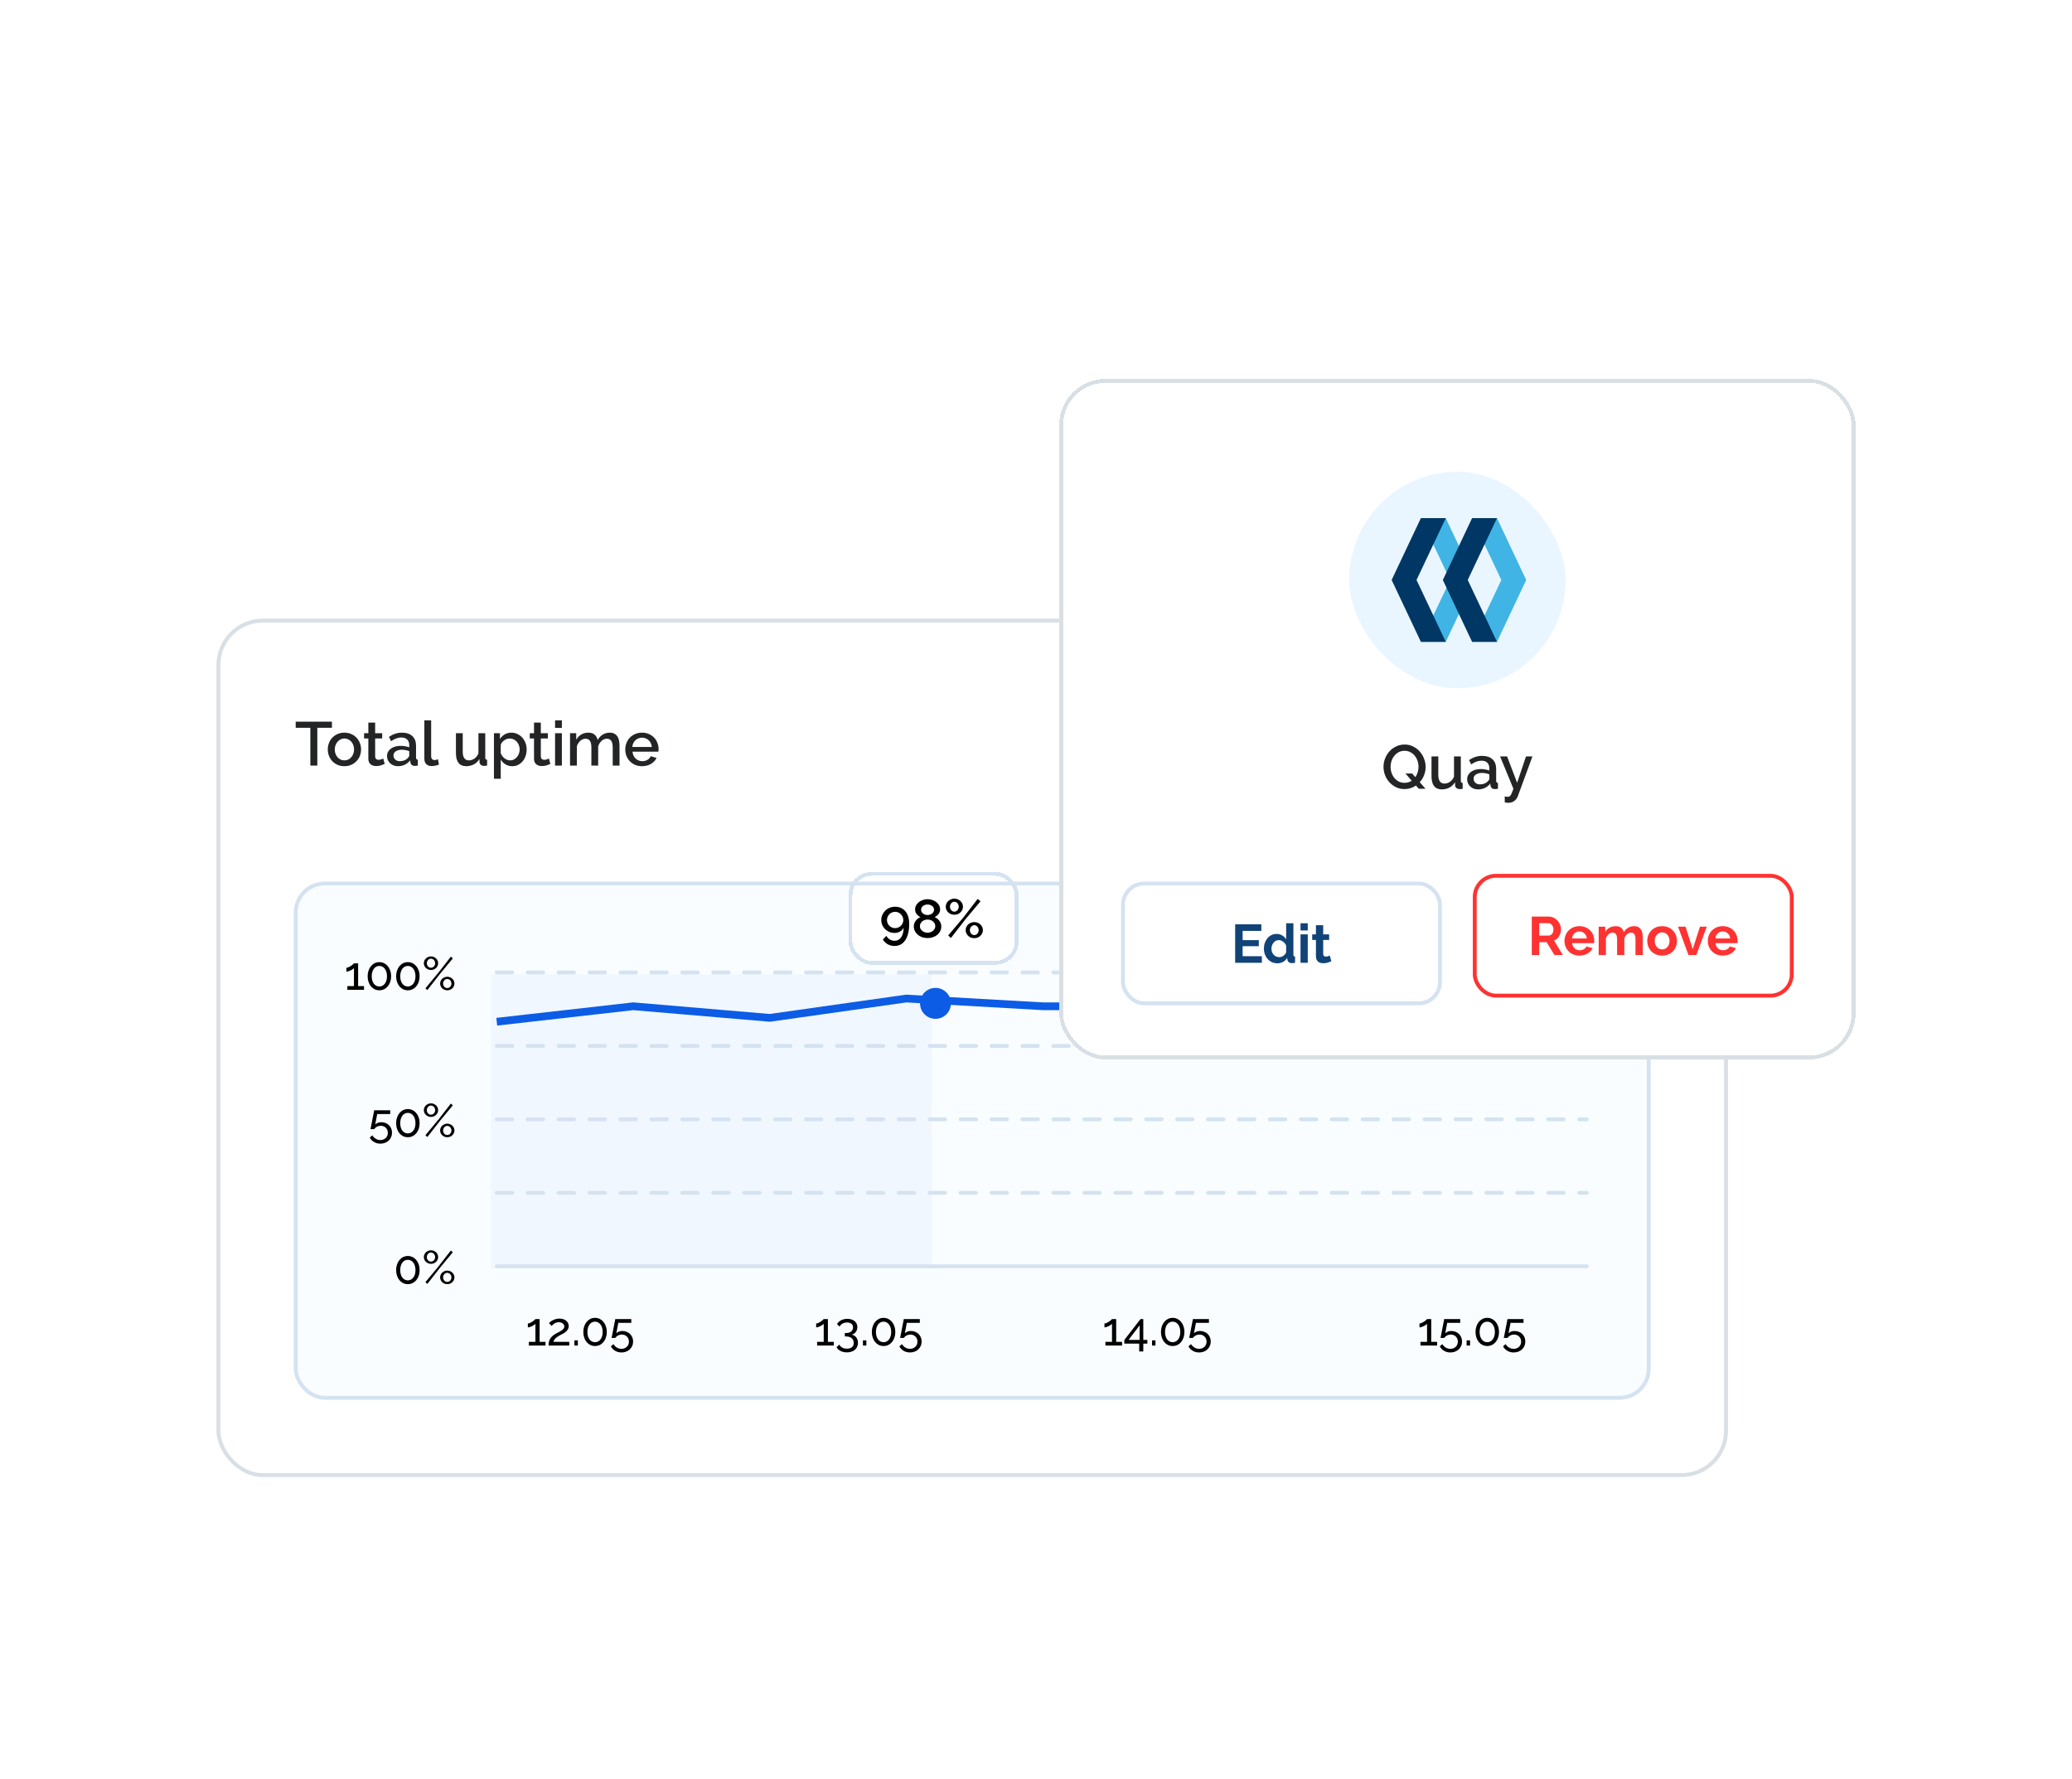 <svg width="536" height="460" viewBox="0 0 536 460" fill="none" xmlns="http://www.w3.org/2000/svg">
<g filter="url(#filter0_dd_2055_13598)">
<g clip-path="url(#clip0_2055_13598)">
<rect x="56" y="150" width="391" height="222" rx="12" fill="white"/>
<rect width="391" height="48" transform="translate(56 150)" fill="white"/>
<path d="M85.866 178.224H82.09V188H80.282V178.224H76.49V176.64H85.866V178.224ZM89.097 188.16C88.436 188.16 87.839 188.043 87.305 187.808C86.783 187.573 86.335 187.259 85.961 186.864C85.588 186.469 85.3 186.011 85.097 185.488C84.895 184.955 84.793 184.4 84.793 183.824C84.793 183.248 84.895 182.699 85.097 182.176C85.3 181.643 85.588 181.179 85.961 180.784C86.345 180.389 86.799 180.075 87.321 179.84C87.855 179.605 88.447 179.488 89.097 179.488C89.748 179.488 90.335 179.605 90.857 179.84C91.391 180.075 91.844 180.389 92.217 180.784C92.601 181.179 92.895 181.643 93.097 182.176C93.3 182.699 93.401 183.248 93.401 183.824C93.401 184.4 93.3 184.955 93.097 185.488C92.895 186.011 92.601 186.469 92.217 186.864C91.844 187.259 91.391 187.573 90.857 187.808C90.335 188.043 89.748 188.16 89.097 188.16ZM86.601 183.84C86.601 184.245 86.665 184.619 86.793 184.96C86.921 185.301 87.097 185.6 87.321 185.856C87.545 186.101 87.807 186.299 88.105 186.448C88.415 186.587 88.745 186.656 89.097 186.656C89.449 186.656 89.775 186.587 90.073 186.448C90.383 186.299 90.649 186.096 90.873 185.84C91.097 185.584 91.273 185.285 91.401 184.944C91.529 184.603 91.593 184.229 91.593 183.824C91.593 183.429 91.529 183.061 91.401 182.72C91.273 182.368 91.097 182.064 90.873 181.808C90.649 181.552 90.383 181.355 90.073 181.216C89.775 181.067 89.449 180.992 89.097 180.992C88.756 180.992 88.431 181.067 88.121 181.216C87.823 181.365 87.561 181.568 87.337 181.824C87.113 182.08 86.932 182.384 86.793 182.736C86.665 183.077 86.601 183.445 86.601 183.84ZM99.509 187.568C99.285 187.675 98.975 187.797 98.581 187.936C98.186 188.064 97.765 188.128 97.317 188.128C97.04 188.128 96.778 188.091 96.533 188.016C96.287 187.941 96.069 187.829 95.877 187.68C95.695 187.531 95.552 187.339 95.445 187.104C95.338 186.859 95.285 186.565 95.285 186.224V180.992H94.181V179.632H95.285V176.88H97.045V179.632H98.869V180.992H97.045V185.664C97.066 185.963 97.157 186.181 97.317 186.32C97.487 186.448 97.695 186.512 97.941 186.512C98.186 186.512 98.421 186.469 98.645 186.384C98.869 186.299 99.034 186.229 99.141 186.176L99.509 187.568ZM102.952 188.16C102.547 188.16 102.168 188.096 101.816 187.968C101.475 187.829 101.176 187.643 100.92 187.408C100.675 187.173 100.477 186.896 100.328 186.576C100.189 186.256 100.12 185.909 100.12 185.536C100.12 185.141 100.205 184.784 100.376 184.464C100.547 184.144 100.787 183.867 101.096 183.632C101.416 183.397 101.789 183.216 102.216 183.088C102.653 182.96 103.133 182.896 103.656 182.896C104.051 182.896 104.44 182.933 104.824 183.008C105.208 183.072 105.555 183.163 105.864 183.28V182.704C105.864 182.085 105.688 181.605 105.336 181.264C104.984 180.912 104.477 180.736 103.816 180.736C103.368 180.736 102.925 180.821 102.488 180.992C102.061 181.152 101.619 181.387 101.16 181.696L100.616 180.576C101.693 179.851 102.813 179.488 103.976 179.488C105.128 179.488 106.024 179.781 106.664 180.368C107.304 180.955 107.624 181.797 107.624 182.896V185.92C107.624 186.293 107.779 186.485 108.088 186.496V188C107.917 188.032 107.768 188.053 107.64 188.064C107.523 188.075 107.405 188.08 107.288 188.08C106.947 188.08 106.68 187.995 106.488 187.824C106.307 187.653 106.195 187.435 106.152 187.168L106.104 186.64C105.731 187.131 105.267 187.509 104.712 187.776C104.168 188.032 103.581 188.16 102.952 188.16ZM103.432 186.864C103.859 186.864 104.259 186.789 104.632 186.64C105.016 186.48 105.315 186.261 105.528 185.984C105.752 185.792 105.864 185.589 105.864 185.376V184.272C105.565 184.155 105.245 184.064 104.904 184C104.573 183.936 104.248 183.904 103.928 183.904C103.299 183.904 102.781 184.043 102.376 184.32C101.981 184.587 101.784 184.944 101.784 185.392C101.784 185.808 101.939 186.16 102.248 186.448C102.557 186.725 102.952 186.864 103.432 186.864ZM109.775 176.32H111.535V185.584C111.535 185.893 111.615 186.139 111.775 186.32C111.935 186.491 112.159 186.576 112.447 186.576C112.564 186.576 112.698 186.555 112.847 186.512C113.007 186.469 113.156 186.421 113.295 186.368L113.551 187.744C113.295 187.861 112.991 187.952 112.639 188.016C112.287 188.091 111.972 188.128 111.695 188.128C111.087 188.128 110.612 187.963 110.271 187.632C109.94 187.301 109.775 186.832 109.775 186.224V176.32ZM120.601 188.16C119.726 188.16 119.065 187.877 118.617 187.312C118.169 186.736 117.945 185.883 117.945 184.752V179.632H119.705V184.4C119.705 185.904 120.238 186.656 121.305 186.656C121.806 186.656 122.281 186.501 122.729 186.192C123.177 185.883 123.523 185.435 123.769 184.848V179.632H125.529V185.92C125.529 186.123 125.561 186.267 125.625 186.352C125.699 186.437 125.827 186.485 126.009 186.496V188C125.827 188.032 125.678 188.053 125.561 188.064C125.443 188.075 125.331 188.08 125.225 188.08C124.905 188.08 124.633 187.995 124.409 187.824C124.185 187.643 124.067 187.413 124.057 187.136L124.025 186.304C123.651 186.912 123.166 187.376 122.569 187.696C121.971 188.005 121.315 188.16 120.601 188.16ZM132.527 188.16C131.855 188.16 131.263 188 130.751 187.68C130.239 187.36 129.833 186.944 129.535 186.432V191.408H127.775V179.632H129.327V181.136C129.647 180.635 130.057 180.235 130.559 179.936C131.071 179.637 131.647 179.488 132.287 179.488C132.863 179.488 133.391 179.605 133.871 179.84C134.351 180.075 134.767 180.389 135.119 180.784C135.471 181.179 135.743 181.637 135.935 182.16C136.137 182.683 136.239 183.232 136.239 183.808C136.239 184.416 136.148 184.987 135.967 185.52C135.785 186.043 135.529 186.501 135.199 186.896C134.868 187.28 134.473 187.589 134.015 187.824C133.567 188.048 133.071 188.16 132.527 188.16ZM131.951 186.656C132.324 186.656 132.66 186.576 132.959 186.416C133.268 186.256 133.529 186.043 133.743 185.776C133.967 185.509 134.137 185.205 134.255 184.864C134.372 184.523 134.431 184.171 134.431 183.808C134.431 183.424 134.361 183.061 134.223 182.72C134.095 182.379 133.913 182.08 133.679 181.824C133.455 181.568 133.183 181.365 132.863 181.216C132.543 181.067 132.196 180.992 131.823 180.992C131.599 180.992 131.364 181.035 131.119 181.12C130.873 181.205 130.644 181.323 130.431 181.472C130.217 181.621 130.031 181.797 129.871 182C129.711 182.192 129.599 182.405 129.535 182.64V184.832C129.641 185.088 129.78 185.328 129.951 185.552C130.121 185.776 130.308 185.968 130.511 186.128C130.724 186.288 130.953 186.416 131.199 186.512C131.444 186.608 131.695 186.656 131.951 186.656ZM142.368 187.568C142.144 187.675 141.835 187.797 141.44 187.936C141.046 188.064 140.624 188.128 140.176 188.128C139.899 188.128 139.638 188.091 139.392 188.016C139.147 187.941 138.928 187.829 138.736 187.68C138.555 187.531 138.411 187.339 138.304 187.104C138.198 186.859 138.144 186.565 138.144 186.224V180.992H137.04V179.632H138.144V176.88H139.904V179.632H141.728V180.992H139.904V185.664C139.926 185.963 140.016 186.181 140.176 186.32C140.347 186.448 140.555 186.512 140.8 186.512C141.046 186.512 141.28 186.469 141.504 186.384C141.728 186.299 141.894 186.229 142 186.176L142.368 187.568ZM143.587 188V179.632H145.347V188H143.587ZM143.587 178.256V176.32H145.347V178.256H143.587ZM160.262 188H158.502V183.312C158.502 182.533 158.374 181.963 158.118 181.6C157.862 181.237 157.489 181.056 156.998 181.056C156.497 181.056 156.038 181.243 155.622 181.616C155.217 181.979 154.924 182.453 154.742 183.04V188H152.982V183.312C152.982 182.523 152.854 181.952 152.598 181.6C152.342 181.237 151.974 181.056 151.494 181.056C150.993 181.056 150.534 181.237 150.118 181.6C149.702 181.963 149.404 182.437 149.222 183.024V188H147.462V179.632H149.062V181.312C149.393 180.725 149.825 180.277 150.358 179.968C150.902 179.648 151.521 179.488 152.214 179.488C152.908 179.488 153.452 179.669 153.846 180.032C154.252 180.395 154.502 180.848 154.598 181.392C154.95 180.773 155.393 180.304 155.926 179.984C156.46 179.653 157.068 179.488 157.75 179.488C158.241 179.488 158.646 179.584 158.966 179.776C159.297 179.957 159.558 180.203 159.75 180.512C159.942 180.821 160.076 181.184 160.15 181.6C160.225 182.005 160.262 182.437 160.262 182.896V188ZM166.082 188.16C165.432 188.16 164.84 188.048 164.306 187.824C163.773 187.589 163.314 187.275 162.93 186.88C162.557 186.485 162.264 186.027 162.05 185.504C161.848 184.981 161.746 184.427 161.746 183.84C161.746 183.253 161.848 182.699 162.05 182.176C162.264 181.643 162.557 181.179 162.93 180.784C163.314 180.379 163.773 180.064 164.306 179.84C164.84 179.605 165.437 179.488 166.098 179.488C166.749 179.488 167.336 179.605 167.858 179.84C168.392 180.075 168.845 180.389 169.218 180.784C169.592 181.168 169.874 181.621 170.066 182.144C170.269 182.656 170.37 183.195 170.37 183.76C170.37 183.888 170.365 184.011 170.354 184.128C170.344 184.235 170.333 184.325 170.322 184.4H163.618C163.65 184.773 163.736 185.109 163.874 185.408C164.024 185.707 164.21 185.968 164.434 186.192C164.669 186.405 164.93 186.571 165.218 186.688C165.517 186.805 165.826 186.864 166.146 186.864C166.381 186.864 166.61 186.837 166.834 186.784C167.069 186.72 167.282 186.635 167.474 186.528C167.666 186.411 167.837 186.272 167.986 186.112C168.136 185.952 168.253 185.776 168.338 185.584L169.842 186.016C169.554 186.645 169.074 187.163 168.402 187.568C167.741 187.963 166.968 188.16 166.082 188.16ZM168.626 183.184C168.594 182.832 168.504 182.507 168.354 182.208C168.216 181.909 168.034 181.659 167.81 181.456C167.586 181.243 167.325 181.077 167.026 180.96C166.728 180.843 166.413 180.784 166.082 180.784C165.752 180.784 165.437 180.843 165.138 180.96C164.85 181.077 164.594 181.243 164.37 181.456C164.146 181.659 163.965 181.909 163.826 182.208C163.688 182.507 163.602 182.832 163.57 183.184H168.626Z" fill="#222426"/>
<g filter="url(#filter1_d_2055_13598)">
<rect x="318" y="166" width="109" height="32" rx="6" fill="white"/>
<path d="M331.158 187V177.06H332.726V185.614H338.06V187H331.158ZM341.084 187.14C340.729 187.14 340.398 187.084 340.09 186.972C339.791 186.851 339.53 186.687 339.306 186.482C339.091 186.277 338.919 186.034 338.788 185.754C338.667 185.474 338.606 185.171 338.606 184.844C338.606 184.499 338.681 184.186 338.83 183.906C338.979 183.626 339.189 183.383 339.46 183.178C339.74 182.973 340.067 182.814 340.44 182.702C340.823 182.59 341.243 182.534 341.7 182.534C342.045 182.534 342.386 182.567 342.722 182.632C343.058 182.688 343.361 182.767 343.632 182.87V182.366C343.632 181.825 343.478 181.405 343.17 181.106C342.862 180.798 342.419 180.644 341.84 180.644C341.448 180.644 341.061 180.719 340.678 180.868C340.305 181.008 339.917 181.213 339.516 181.484L339.04 180.504C339.983 179.869 340.963 179.552 341.98 179.552C342.988 179.552 343.772 179.809 344.332 180.322C344.892 180.835 345.172 181.573 345.172 182.534V185.18C345.172 185.507 345.307 185.675 345.578 185.684V187C345.429 187.028 345.298 187.047 345.186 187.056C345.083 187.065 344.981 187.07 344.878 187.07C344.579 187.07 344.346 186.995 344.178 186.846C344.019 186.697 343.921 186.505 343.884 186.272L343.842 185.81C343.515 186.239 343.109 186.571 342.624 186.804C342.148 187.028 341.635 187.14 341.084 187.14ZM341.504 186.006C341.877 186.006 342.227 185.941 342.554 185.81C342.89 185.67 343.151 185.479 343.338 185.236C343.534 185.068 343.632 184.891 343.632 184.704V183.738C343.371 183.635 343.091 183.556 342.792 183.5C342.503 183.444 342.218 183.416 341.938 183.416C341.387 183.416 340.935 183.537 340.58 183.78C340.235 184.013 340.062 184.326 340.062 184.718C340.062 185.082 340.197 185.39 340.468 185.642C340.739 185.885 341.084 186.006 341.504 186.006ZM349.7 187.14C349.112 187.14 348.524 187.047 347.936 186.86C347.358 186.664 346.858 186.389 346.438 186.034L347.054 185.054C347.493 185.371 347.927 185.614 348.356 185.782C348.786 185.941 349.224 186.02 349.672 186.02C350.13 186.02 350.489 185.931 350.75 185.754C351.021 185.577 351.156 185.325 351.156 184.998C351.156 184.69 351.007 184.466 350.708 184.326C350.41 184.186 349.943 184.032 349.308 183.864C348.851 183.743 348.459 183.626 348.132 183.514C347.806 183.402 347.54 183.271 347.334 183.122C347.129 182.973 346.98 182.8 346.886 182.604C346.793 182.408 346.746 182.17 346.746 181.89C346.746 181.517 346.816 181.185 346.956 180.896C347.106 180.607 347.306 180.364 347.558 180.168C347.82 179.963 348.123 179.809 348.468 179.706C348.814 179.603 349.187 179.552 349.588 179.552C350.139 179.552 350.652 179.636 351.128 179.804C351.604 179.972 352.029 180.215 352.402 180.532L351.744 181.456C351.063 180.915 350.34 180.644 349.574 180.644C349.182 180.644 348.851 180.728 348.58 180.896C348.319 181.055 348.188 181.311 348.188 181.666C348.188 181.815 348.216 181.941 348.272 182.044C348.328 182.147 348.417 182.235 348.538 182.31C348.669 182.385 348.832 182.455 349.028 182.52C349.234 182.576 349.486 182.641 349.784 182.716C350.279 182.837 350.704 182.959 351.058 183.08C351.422 183.201 351.721 183.346 351.954 183.514C352.188 183.673 352.36 183.864 352.472 184.088C352.584 184.303 352.64 184.564 352.64 184.872C352.64 185.572 352.374 186.127 351.842 186.538C351.32 186.939 350.606 187.14 349.7 187.14ZM358.06 186.622C357.864 186.715 357.593 186.823 357.248 186.944C356.902 187.056 356.534 187.112 356.142 187.112C355.899 187.112 355.67 187.079 355.456 187.014C355.241 186.949 355.05 186.851 354.882 186.72C354.723 186.589 354.597 186.421 354.504 186.216C354.41 186.001 354.364 185.745 354.364 185.446V180.868H353.398V179.678H354.364V177.27H355.904V179.678H357.5V180.868H355.904V184.956C355.922 185.217 356.002 185.409 356.142 185.53C356.291 185.642 356.473 185.698 356.688 185.698C356.902 185.698 357.108 185.661 357.304 185.586C357.5 185.511 357.644 185.451 357.738 185.404L358.06 186.622ZM371.33 179.678H372.8L369.72 187H368.446L367.088 183.598L365.73 187H364.456L361.362 179.678H362.832L365.198 185.516L366.262 182.8L364.988 179.692H366.248L367.088 181.988L367.914 179.692H369.174L367.914 182.8L368.978 185.516L371.33 179.678ZM376.882 187.14C376.312 187.14 375.794 187.042 375.328 186.846C374.861 186.641 374.46 186.365 374.124 186.02C373.797 185.675 373.54 185.273 373.354 184.816C373.176 184.359 373.088 183.873 373.088 183.36C373.088 182.847 373.176 182.361 373.354 181.904C373.54 181.437 373.797 181.031 374.124 180.686C374.46 180.331 374.861 180.056 375.328 179.86C375.794 179.655 376.317 179.552 376.896 179.552C377.465 179.552 377.978 179.655 378.436 179.86C378.902 180.065 379.299 180.341 379.626 180.686C379.952 181.022 380.2 181.419 380.368 181.876C380.545 182.324 380.634 182.795 380.634 183.29C380.634 183.402 380.629 183.509 380.62 183.612C380.61 183.705 380.601 183.785 380.592 183.85H374.726C374.754 184.177 374.828 184.471 374.95 184.732C375.08 184.993 375.244 185.222 375.44 185.418C375.645 185.605 375.874 185.749 376.126 185.852C376.387 185.955 376.658 186.006 376.938 186.006C377.143 186.006 377.344 185.983 377.54 185.936C377.745 185.88 377.932 185.805 378.1 185.712C378.268 185.609 378.417 185.488 378.548 185.348C378.678 185.208 378.781 185.054 378.856 184.886L380.172 185.264C379.92 185.815 379.5 186.267 378.912 186.622C378.333 186.967 377.656 187.14 376.882 187.14ZM379.108 182.786C379.08 182.478 379 182.193 378.87 181.932C378.748 181.671 378.59 181.451 378.394 181.274C378.198 181.087 377.969 180.943 377.708 180.84C377.446 180.737 377.171 180.686 376.882 180.686C376.592 180.686 376.317 180.737 376.056 180.84C375.804 180.943 375.58 181.087 375.384 181.274C375.188 181.451 375.029 181.671 374.908 181.932C374.786 182.193 374.712 182.478 374.684 182.786H379.108ZM385.208 187.14C384.638 187.14 384.12 187.042 383.654 186.846C383.187 186.641 382.786 186.365 382.45 186.02C382.123 185.675 381.866 185.273 381.68 184.816C381.502 184.359 381.414 183.873 381.414 183.36C381.414 182.847 381.502 182.361 381.68 181.904C381.866 181.437 382.123 181.031 382.45 180.686C382.786 180.331 383.187 180.056 383.654 179.86C384.12 179.655 384.643 179.552 385.222 179.552C385.791 179.552 386.304 179.655 386.762 179.86C387.228 180.065 387.625 180.341 387.952 180.686C388.278 181.022 388.526 181.419 388.694 181.876C388.871 182.324 388.96 182.795 388.96 183.29C388.96 183.402 388.955 183.509 388.946 183.612C388.936 183.705 388.927 183.785 388.918 183.85H383.052C383.08 184.177 383.154 184.471 383.276 184.732C383.406 184.993 383.57 185.222 383.766 185.418C383.971 185.605 384.2 185.749 384.452 185.852C384.713 185.955 384.984 186.006 385.264 186.006C385.469 186.006 385.67 185.983 385.866 185.936C386.071 185.88 386.258 185.805 386.426 185.712C386.594 185.609 386.743 185.488 386.874 185.348C387.004 185.208 387.107 185.054 387.182 184.886L388.498 185.264C388.246 185.815 387.826 186.267 387.238 186.622C386.659 186.967 385.982 187.14 385.208 187.14ZM387.434 182.786C387.406 182.478 387.326 182.193 387.196 181.932C387.074 181.671 386.916 181.451 386.72 181.274C386.524 181.087 386.295 180.943 386.034 180.84C385.772 180.737 385.497 180.686 385.208 180.686C384.918 180.686 384.643 180.737 384.382 180.84C384.13 180.943 383.906 181.087 383.71 181.274C383.514 181.451 383.355 181.671 383.234 181.932C383.112 182.193 383.038 182.478 383.01 182.786H387.434ZM395.312 187L392.974 183.626L391.756 184.774V187H390.216V176.78H391.756V183.262L395.116 179.692H396.796L393.954 182.758L396.95 187H395.312Z" fill="#104378"/>
<path d="M416 180L411 185L406 180" stroke="#6363F2" stroke-width="1.5" stroke-linecap="round" stroke-linejoin="round"/>
<rect x="318.5" y="166.5" width="108" height="31" rx="5.5" stroke="#D4E2F1"/>
</g>
<rect x="76.5" y="218.5" width="350" height="133" rx="7.5" fill="#FAFDFF"/>
<g filter="url(#filter2_i_2055_13598)">
<rect x="128" y="242" width="114" height="76" fill="#F0F7FF"/>
</g>
<path d="M94.167 245.04V246H89.859V245.04H91.563V240.36C91.491 240.456 91.379 240.56 91.227 240.672C91.075 240.776 90.903 240.876 90.711 240.972C90.527 241.06 90.335 241.136 90.135 241.2C89.935 241.264 89.759 241.296 89.607 241.296V240.288C89.783 240.288 89.979 240.24 90.195 240.144C90.411 240.04 90.615 239.924 90.807 239.796C91.007 239.66 91.175 239.532 91.311 239.412C91.455 239.284 91.539 239.196 91.563 239.148H92.643V245.04H94.167ZM101.177 242.484C101.177 243.012 101.101 243.5 100.949 243.948C100.797 244.388 100.585 244.772 100.313 245.1C100.041 245.42 99.717 245.672 99.341 245.856C98.973 246.032 98.573 246.12 98.141 246.12C97.701 246.12 97.293 246.032 96.917 245.856C96.549 245.672 96.229 245.42 95.957 245.1C95.693 244.772 95.485 244.388 95.333 243.948C95.181 243.5 95.105 243.012 95.105 242.484C95.105 241.956 95.181 241.472 95.333 241.032C95.485 240.584 95.693 240.2 95.957 239.88C96.229 239.552 96.549 239.296 96.917 239.112C97.293 238.928 97.701 238.836 98.141 238.836C98.573 238.836 98.973 238.928 99.341 239.112C99.717 239.296 100.041 239.552 100.313 239.88C100.585 240.2 100.797 240.584 100.949 241.032C101.101 241.472 101.177 241.956 101.177 242.484ZM100.109 242.484C100.109 242.092 100.061 241.732 99.965 241.404C99.869 241.076 99.733 240.796 99.557 240.564C99.381 240.324 99.173 240.14 98.933 240.012C98.693 239.884 98.429 239.82 98.141 239.82C97.845 239.82 97.573 239.884 97.325 240.012C97.085 240.14 96.877 240.324 96.701 240.564C96.533 240.796 96.401 241.076 96.305 241.404C96.209 241.732 96.161 242.092 96.161 242.484C96.161 242.884 96.209 243.248 96.305 243.576C96.401 243.896 96.533 244.172 96.701 244.404C96.877 244.636 97.085 244.816 97.325 244.944C97.573 245.072 97.845 245.136 98.141 245.136C98.429 245.136 98.693 245.072 98.933 244.944C99.173 244.816 99.381 244.636 99.557 244.404C99.733 244.172 99.869 243.896 99.965 243.576C100.061 243.248 100.109 242.884 100.109 242.484ZM108.548 242.484C108.548 243.012 108.472 243.5 108.32 243.948C108.168 244.388 107.956 244.772 107.684 245.1C107.412 245.42 107.088 245.672 106.712 245.856C106.344 246.032 105.944 246.12 105.512 246.12C105.072 246.12 104.664 246.032 104.288 245.856C103.92 245.672 103.6 245.42 103.328 245.1C103.064 244.772 102.856 244.388 102.704 243.948C102.552 243.5 102.476 243.012 102.476 242.484C102.476 241.956 102.552 241.472 102.704 241.032C102.856 240.584 103.064 240.2 103.328 239.88C103.6 239.552 103.92 239.296 104.288 239.112C104.664 238.928 105.072 238.836 105.512 238.836C105.944 238.836 106.344 238.928 106.712 239.112C107.088 239.296 107.412 239.552 107.684 239.88C107.956 240.2 108.168 240.584 108.32 241.032C108.472 241.472 108.548 241.956 108.548 242.484ZM107.48 242.484C107.48 242.092 107.432 241.732 107.336 241.404C107.24 241.076 107.104 240.796 106.928 240.564C106.752 240.324 106.544 240.14 106.304 240.012C106.064 239.884 105.8 239.82 105.512 239.82C105.216 239.82 104.944 239.884 104.696 240.012C104.456 240.14 104.248 240.324 104.072 240.564C103.904 240.796 103.772 241.076 103.676 241.404C103.58 241.732 103.532 242.092 103.532 242.484C103.532 242.884 103.58 243.248 103.676 243.576C103.772 243.896 103.904 244.172 104.072 244.404C104.248 244.636 104.456 244.816 104.696 244.944C104.944 245.072 105.216 245.136 105.512 245.136C105.8 245.136 106.064 245.072 106.304 244.944C106.544 244.816 106.752 244.636 106.928 244.404C107.104 244.172 107.24 243.896 107.336 243.576C107.432 243.248 107.48 242.884 107.48 242.484ZM111.491 240.864C111.235 240.864 110.995 240.82 110.771 240.732C110.547 240.636 110.351 240.512 110.183 240.36C110.015 240.2 109.883 240.012 109.787 239.796C109.691 239.58 109.643 239.352 109.643 239.112C109.643 238.872 109.691 238.644 109.787 238.428C109.883 238.212 110.015 238.028 110.183 237.876C110.351 237.716 110.547 237.592 110.771 237.504C110.995 237.408 111.235 237.36 111.491 237.36C111.747 237.36 111.987 237.408 112.211 237.504C112.435 237.592 112.631 237.716 112.799 237.876C112.967 238.028 113.099 238.212 113.195 238.428C113.291 238.644 113.339 238.872 113.339 239.112C113.339 239.352 113.291 239.58 113.195 239.796C113.099 240.012 112.967 240.2 112.799 240.36C112.631 240.512 112.435 240.636 112.211 240.732C111.987 240.82 111.747 240.864 111.491 240.864ZM111.491 240.288C111.643 240.288 111.783 240.256 111.911 240.192C112.047 240.128 112.163 240.044 112.259 239.94C112.355 239.828 112.431 239.704 112.487 239.568C112.543 239.424 112.571 239.272 112.571 239.112C112.571 238.952 112.539 238.8 112.475 238.656C112.419 238.512 112.343 238.388 112.247 238.284C112.151 238.172 112.035 238.088 111.899 238.032C111.771 237.968 111.635 237.936 111.491 237.936C111.339 237.936 111.195 237.968 111.059 238.032C110.931 238.096 110.819 238.184 110.723 238.296C110.627 238.4 110.551 238.524 110.495 238.668C110.439 238.812 110.411 238.96 110.411 239.112C110.411 239.272 110.439 239.424 110.495 239.568C110.551 239.712 110.627 239.84 110.723 239.952C110.827 240.056 110.943 240.14 111.071 240.204C111.207 240.26 111.347 240.288 111.491 240.288ZM115.703 246.12C115.447 246.12 115.207 246.076 114.983 245.988C114.759 245.892 114.563 245.768 114.395 245.616C114.227 245.456 114.095 245.268 113.999 245.052C113.903 244.836 113.855 244.608 113.855 244.368C113.855 244.128 113.903 243.9 113.999 243.684C114.095 243.468 114.227 243.284 114.395 243.132C114.563 242.972 114.759 242.848 114.983 242.76C115.207 242.664 115.447 242.616 115.703 242.616C115.959 242.616 116.199 242.664 116.423 242.76C116.647 242.848 116.843 242.972 117.011 243.132C117.179 243.284 117.311 243.468 117.407 243.684C117.503 243.9 117.551 244.128 117.551 244.368C117.551 244.608 117.503 244.836 117.407 245.052C117.311 245.268 117.179 245.456 117.011 245.616C116.843 245.768 116.647 245.892 116.423 245.988C116.199 246.076 115.959 246.12 115.703 246.12ZM115.703 245.544C115.855 245.544 115.995 245.512 116.123 245.448C116.259 245.384 116.375 245.3 116.471 245.196C116.567 245.084 116.643 244.96 116.699 244.824C116.755 244.68 116.783 244.528 116.783 244.368C116.783 244.208 116.751 244.056 116.687 243.912C116.631 243.768 116.555 243.644 116.459 243.54C116.363 243.428 116.247 243.344 116.111 243.288C115.983 243.224 115.847 243.192 115.703 243.192C115.551 243.192 115.407 243.224 115.271 243.288C115.143 243.352 115.031 243.44 114.935 243.552C114.839 243.656 114.763 243.78 114.707 243.924C114.651 244.068 114.623 244.216 114.623 244.368C114.623 244.528 114.651 244.68 114.707 244.824C114.763 244.968 114.839 245.096 114.935 245.208C115.039 245.312 115.155 245.396 115.283 245.46C115.419 245.516 115.559 245.544 115.703 245.544ZM110.051 245.604L113.411 241.56L116.627 237.42L117.143 237.864L113.819 241.884L110.555 246.06L110.051 245.604Z" fill="black"/>
<line x1="128.5" y1="241.5" x2="410.5" y2="241.5" stroke="#D4E2F1" stroke-linecap="round" stroke-dasharray="4 4"/>
<line x1="128.5" y1="260.5" x2="410.5" y2="260.5" stroke="#D4E2F1" stroke-linecap="round" stroke-dasharray="4 4"/>
<path d="M98.626 280.232C99.018 280.232 99.382 280.3 99.718 280.436C100.062 280.564 100.358 280.748 100.606 280.988C100.854 281.228 101.05 281.516 101.194 281.852C101.338 282.188 101.41 282.556 101.41 282.956C101.41 283.38 101.33 283.764 101.17 284.108C101.018 284.46 100.806 284.76 100.534 285.008C100.262 285.256 99.942 285.448 99.574 285.584C99.206 285.72 98.814 285.788 98.398 285.788C97.79 285.788 97.242 285.644 96.754 285.356C96.266 285.068 95.898 284.684 95.65 284.204L96.31 283.628C96.534 283.996 96.83 284.292 97.198 284.516C97.574 284.74 97.978 284.852 98.41 284.852C98.682 284.852 98.934 284.804 99.166 284.708C99.406 284.62 99.61 284.492 99.778 284.324C99.954 284.164 100.09 283.968 100.186 283.736C100.282 283.504 100.33 283.248 100.33 282.968C100.33 282.704 100.282 282.46 100.186 282.236C100.09 282.012 99.958 281.82 99.79 281.66C99.63 281.5 99.438 281.376 99.214 281.288C98.99 281.2 98.75 281.156 98.494 281.156C98.15 281.156 97.826 281.232 97.522 281.384C97.226 281.536 96.982 281.752 96.79 282.032H95.842C95.85 281.992 95.87 281.892 95.902 281.732C95.934 281.564 95.974 281.364 96.022 281.132C96.07 280.892 96.122 280.628 96.178 280.34C96.234 280.052 96.29 279.76 96.346 279.464C96.482 278.776 96.634 278.004 96.802 277.148H100.942V278.12H97.582L97.066 280.832C97.242 280.648 97.462 280.504 97.726 280.4C97.99 280.288 98.29 280.232 98.626 280.232ZM108.548 280.484C108.548 281.012 108.472 281.5 108.32 281.948C108.168 282.388 107.956 282.772 107.684 283.1C107.412 283.42 107.088 283.672 106.712 283.856C106.344 284.032 105.944 284.12 105.512 284.12C105.072 284.12 104.664 284.032 104.288 283.856C103.92 283.672 103.6 283.42 103.328 283.1C103.064 282.772 102.856 282.388 102.704 281.948C102.552 281.5 102.476 281.012 102.476 280.484C102.476 279.956 102.552 279.472 102.704 279.032C102.856 278.584 103.064 278.2 103.328 277.88C103.6 277.552 103.92 277.296 104.288 277.112C104.664 276.928 105.072 276.836 105.512 276.836C105.944 276.836 106.344 276.928 106.712 277.112C107.088 277.296 107.412 277.552 107.684 277.88C107.956 278.2 108.168 278.584 108.32 279.032C108.472 279.472 108.548 279.956 108.548 280.484ZM107.48 280.484C107.48 280.092 107.432 279.732 107.336 279.404C107.24 279.076 107.104 278.796 106.928 278.564C106.752 278.324 106.544 278.14 106.304 278.012C106.064 277.884 105.8 277.82 105.512 277.82C105.216 277.82 104.944 277.884 104.696 278.012C104.456 278.14 104.248 278.324 104.072 278.564C103.904 278.796 103.772 279.076 103.676 279.404C103.58 279.732 103.532 280.092 103.532 280.484C103.532 280.884 103.58 281.248 103.676 281.576C103.772 281.896 103.904 282.172 104.072 282.404C104.248 282.636 104.456 282.816 104.696 282.944C104.944 283.072 105.216 283.136 105.512 283.136C105.8 283.136 106.064 283.072 106.304 282.944C106.544 282.816 106.752 282.636 106.928 282.404C107.104 282.172 107.24 281.896 107.336 281.576C107.432 281.248 107.48 280.884 107.48 280.484ZM111.491 278.864C111.235 278.864 110.995 278.82 110.771 278.732C110.547 278.636 110.351 278.512 110.183 278.36C110.015 278.2 109.883 278.012 109.787 277.796C109.691 277.58 109.643 277.352 109.643 277.112C109.643 276.872 109.691 276.644 109.787 276.428C109.883 276.212 110.015 276.028 110.183 275.876C110.351 275.716 110.547 275.592 110.771 275.504C110.995 275.408 111.235 275.36 111.491 275.36C111.747 275.36 111.987 275.408 112.211 275.504C112.435 275.592 112.631 275.716 112.799 275.876C112.967 276.028 113.099 276.212 113.195 276.428C113.291 276.644 113.339 276.872 113.339 277.112C113.339 277.352 113.291 277.58 113.195 277.796C113.099 278.012 112.967 278.2 112.799 278.36C112.631 278.512 112.435 278.636 112.211 278.732C111.987 278.82 111.747 278.864 111.491 278.864ZM111.491 278.288C111.643 278.288 111.783 278.256 111.911 278.192C112.047 278.128 112.163 278.044 112.259 277.94C112.355 277.828 112.431 277.704 112.487 277.568C112.543 277.424 112.571 277.272 112.571 277.112C112.571 276.952 112.539 276.8 112.475 276.656C112.419 276.512 112.343 276.388 112.247 276.284C112.151 276.172 112.035 276.088 111.899 276.032C111.771 275.968 111.635 275.936 111.491 275.936C111.339 275.936 111.195 275.968 111.059 276.032C110.931 276.096 110.819 276.184 110.723 276.296C110.627 276.4 110.551 276.524 110.495 276.668C110.439 276.812 110.411 276.96 110.411 277.112C110.411 277.272 110.439 277.424 110.495 277.568C110.551 277.712 110.627 277.84 110.723 277.952C110.827 278.056 110.943 278.14 111.071 278.204C111.207 278.26 111.347 278.288 111.491 278.288ZM115.703 284.12C115.447 284.12 115.207 284.076 114.983 283.988C114.759 283.892 114.563 283.768 114.395 283.616C114.227 283.456 114.095 283.268 113.999 283.052C113.903 282.836 113.855 282.608 113.855 282.368C113.855 282.128 113.903 281.9 113.999 281.684C114.095 281.468 114.227 281.284 114.395 281.132C114.563 280.972 114.759 280.848 114.983 280.76C115.207 280.664 115.447 280.616 115.703 280.616C115.959 280.616 116.199 280.664 116.423 280.76C116.647 280.848 116.843 280.972 117.011 281.132C117.179 281.284 117.311 281.468 117.407 281.684C117.503 281.9 117.551 282.128 117.551 282.368C117.551 282.608 117.503 282.836 117.407 283.052C117.311 283.268 117.179 283.456 117.011 283.616C116.843 283.768 116.647 283.892 116.423 283.988C116.199 284.076 115.959 284.12 115.703 284.12ZM115.703 283.544C115.855 283.544 115.995 283.512 116.123 283.448C116.259 283.384 116.375 283.3 116.471 283.196C116.567 283.084 116.643 282.96 116.699 282.824C116.755 282.68 116.783 282.528 116.783 282.368C116.783 282.208 116.751 282.056 116.687 281.912C116.631 281.768 116.555 281.644 116.459 281.54C116.363 281.428 116.247 281.344 116.111 281.288C115.983 281.224 115.847 281.192 115.703 281.192C115.551 281.192 115.407 281.224 115.271 281.288C115.143 281.352 115.031 281.44 114.935 281.552C114.839 281.656 114.763 281.78 114.707 281.924C114.651 282.068 114.623 282.216 114.623 282.368C114.623 282.528 114.651 282.68 114.707 282.824C114.763 282.968 114.839 283.096 114.935 283.208C115.039 283.312 115.155 283.396 115.283 283.46C115.419 283.516 115.559 283.544 115.703 283.544ZM110.051 283.604L113.411 279.56L116.627 275.42L117.143 275.864L113.819 279.884L110.555 284.06L110.051 283.604Z" fill="black"/>
<line x1="128.5" y1="279.5" x2="410.5" y2="279.5" stroke="#D4E2F1" stroke-linecap="round" stroke-dasharray="4 4"/>
<line x1="128.5" y1="298.5" x2="410.5" y2="298.5" stroke="#D4E2F1" stroke-linecap="round" stroke-dasharray="4 4"/>
<path d="M108.548 318.484C108.548 319.012 108.472 319.5 108.32 319.948C108.168 320.388 107.956 320.772 107.684 321.1C107.412 321.42 107.088 321.672 106.712 321.856C106.344 322.032 105.944 322.12 105.512 322.12C105.072 322.12 104.664 322.032 104.288 321.856C103.92 321.672 103.6 321.42 103.328 321.1C103.064 320.772 102.856 320.388 102.704 319.948C102.552 319.5 102.476 319.012 102.476 318.484C102.476 317.956 102.552 317.472 102.704 317.032C102.856 316.584 103.064 316.2 103.328 315.88C103.6 315.552 103.92 315.296 104.288 315.112C104.664 314.928 105.072 314.836 105.512 314.836C105.944 314.836 106.344 314.928 106.712 315.112C107.088 315.296 107.412 315.552 107.684 315.88C107.956 316.2 108.168 316.584 108.32 317.032C108.472 317.472 108.548 317.956 108.548 318.484ZM107.48 318.484C107.48 318.092 107.432 317.732 107.336 317.404C107.24 317.076 107.104 316.796 106.928 316.564C106.752 316.324 106.544 316.14 106.304 316.012C106.064 315.884 105.8 315.82 105.512 315.82C105.216 315.82 104.944 315.884 104.696 316.012C104.456 316.14 104.248 316.324 104.072 316.564C103.904 316.796 103.772 317.076 103.676 317.404C103.58 317.732 103.532 318.092 103.532 318.484C103.532 318.884 103.58 319.248 103.676 319.576C103.772 319.896 103.904 320.172 104.072 320.404C104.248 320.636 104.456 320.816 104.696 320.944C104.944 321.072 105.216 321.136 105.512 321.136C105.8 321.136 106.064 321.072 106.304 320.944C106.544 320.816 106.752 320.636 106.928 320.404C107.104 320.172 107.24 319.896 107.336 319.576C107.432 319.248 107.48 318.884 107.48 318.484ZM111.491 316.864C111.235 316.864 110.995 316.82 110.771 316.732C110.547 316.636 110.351 316.512 110.183 316.36C110.015 316.2 109.883 316.012 109.787 315.796C109.691 315.58 109.643 315.352 109.643 315.112C109.643 314.872 109.691 314.644 109.787 314.428C109.883 314.212 110.015 314.028 110.183 313.876C110.351 313.716 110.547 313.592 110.771 313.504C110.995 313.408 111.235 313.36 111.491 313.36C111.747 313.36 111.987 313.408 112.211 313.504C112.435 313.592 112.631 313.716 112.799 313.876C112.967 314.028 113.099 314.212 113.195 314.428C113.291 314.644 113.339 314.872 113.339 315.112C113.339 315.352 113.291 315.58 113.195 315.796C113.099 316.012 112.967 316.2 112.799 316.36C112.631 316.512 112.435 316.636 112.211 316.732C111.987 316.82 111.747 316.864 111.491 316.864ZM111.491 316.288C111.643 316.288 111.783 316.256 111.911 316.192C112.047 316.128 112.163 316.044 112.259 315.94C112.355 315.828 112.431 315.704 112.487 315.568C112.543 315.424 112.571 315.272 112.571 315.112C112.571 314.952 112.539 314.8 112.475 314.656C112.419 314.512 112.343 314.388 112.247 314.284C112.151 314.172 112.035 314.088 111.899 314.032C111.771 313.968 111.635 313.936 111.491 313.936C111.339 313.936 111.195 313.968 111.059 314.032C110.931 314.096 110.819 314.184 110.723 314.296C110.627 314.4 110.551 314.524 110.495 314.668C110.439 314.812 110.411 314.96 110.411 315.112C110.411 315.272 110.439 315.424 110.495 315.568C110.551 315.712 110.627 315.84 110.723 315.952C110.827 316.056 110.943 316.14 111.071 316.204C111.207 316.26 111.347 316.288 111.491 316.288ZM115.703 322.12C115.447 322.12 115.207 322.076 114.983 321.988C114.759 321.892 114.563 321.768 114.395 321.616C114.227 321.456 114.095 321.268 113.999 321.052C113.903 320.836 113.855 320.608 113.855 320.368C113.855 320.128 113.903 319.9 113.999 319.684C114.095 319.468 114.227 319.284 114.395 319.132C114.563 318.972 114.759 318.848 114.983 318.76C115.207 318.664 115.447 318.616 115.703 318.616C115.959 318.616 116.199 318.664 116.423 318.76C116.647 318.848 116.843 318.972 117.011 319.132C117.179 319.284 117.311 319.468 117.407 319.684C117.503 319.9 117.551 320.128 117.551 320.368C117.551 320.608 117.503 320.836 117.407 321.052C117.311 321.268 117.179 321.456 117.011 321.616C116.843 321.768 116.647 321.892 116.423 321.988C116.199 322.076 115.959 322.12 115.703 322.12ZM115.703 321.544C115.855 321.544 115.995 321.512 116.123 321.448C116.259 321.384 116.375 321.3 116.471 321.196C116.567 321.084 116.643 320.96 116.699 320.824C116.755 320.68 116.783 320.528 116.783 320.368C116.783 320.208 116.751 320.056 116.687 319.912C116.631 319.768 116.555 319.644 116.459 319.54C116.363 319.428 116.247 319.344 116.111 319.288C115.983 319.224 115.847 319.192 115.703 319.192C115.551 319.192 115.407 319.224 115.271 319.288C115.143 319.352 115.031 319.44 114.935 319.552C114.839 319.656 114.763 319.78 114.707 319.924C114.651 320.068 114.623 320.216 114.623 320.368C114.623 320.528 114.651 320.68 114.707 320.824C114.763 320.968 114.839 321.096 114.935 321.208C115.039 321.312 115.155 321.396 115.283 321.46C115.419 321.516 115.559 321.544 115.703 321.544ZM110.051 321.604L113.411 317.56L116.627 313.42L117.143 313.864L113.819 317.884L110.555 322.06L110.051 321.604Z" fill="black"/>
<line x1="128.5" y1="317.5" x2="410.5" y2="317.5" stroke="#D4E2F1" stroke-linecap="round"/>
<path d="M141.112 337.04V338H136.804V337.04H138.508V332.36C138.436 332.456 138.324 332.56 138.172 332.672C138.02 332.776 137.848 332.876 137.656 332.972C137.472 333.06 137.28 333.136 137.08 333.2C136.88 333.264 136.704 333.296 136.552 333.296V332.288C136.728 332.288 136.924 332.24 137.14 332.144C137.356 332.04 137.56 331.924 137.752 331.796C137.952 331.66 138.12 331.532 138.256 331.412C138.4 331.284 138.484 331.196 138.508 331.148H139.588V337.04H141.112ZM141.918 338C141.918 337.68 141.942 337.38 141.99 337.1C142.046 336.82 142.146 336.552 142.29 336.296C142.434 336.04 142.63 335.796 142.878 335.564C143.134 335.332 143.466 335.1 143.874 334.868C144.114 334.74 144.358 334.616 144.606 334.496C144.854 334.368 145.078 334.236 145.278 334.1C145.486 333.956 145.654 333.804 145.782 333.644C145.918 333.484 145.986 333.296 145.986 333.08C145.986 332.944 145.954 332.808 145.89 332.672C145.826 332.536 145.734 332.416 145.614 332.312C145.494 332.208 145.342 332.124 145.158 332.06C144.982 331.996 144.778 331.964 144.546 331.964C144.306 331.964 144.086 332 143.886 332.072C143.694 332.136 143.522 332.22 143.37 332.324C143.218 332.42 143.086 332.524 142.974 332.636C142.862 332.748 142.77 332.848 142.698 332.936L142.014 332.168C142.078 332.096 142.186 332 142.338 331.88C142.49 331.752 142.682 331.624 142.914 331.496C143.146 331.368 143.414 331.26 143.718 331.172C144.022 331.076 144.362 331.028 144.738 331.028C145.106 331.028 145.438 331.08 145.734 331.184C146.03 331.28 146.278 331.416 146.478 331.592C146.686 331.768 146.846 331.976 146.958 332.216C147.07 332.448 147.126 332.696 147.126 332.96C147.126 333.272 147.058 333.544 146.922 333.776C146.786 334.008 146.618 334.212 146.418 334.388C146.226 334.564 146.018 334.716 145.794 334.844C145.57 334.964 145.37 335.068 145.194 335.156C145.018 335.244 144.818 335.352 144.594 335.48C144.378 335.6 144.17 335.74 143.97 335.9C143.77 336.052 143.594 336.224 143.442 336.416C143.298 336.608 143.206 336.816 143.166 337.04H147.258V338H141.918ZM148.592 338V336.656H149.48V338H148.592ZM156.97 334.484C156.97 335.012 156.894 335.5 156.742 335.948C156.59 336.388 156.378 336.772 156.106 337.1C155.834 337.42 155.51 337.672 155.134 337.856C154.766 338.032 154.366 338.12 153.934 338.12C153.494 338.12 153.086 338.032 152.71 337.856C152.342 337.672 152.022 337.42 151.75 337.1C151.486 336.772 151.278 336.388 151.126 335.948C150.974 335.5 150.898 335.012 150.898 334.484C150.898 333.956 150.974 333.472 151.126 333.032C151.278 332.584 151.486 332.2 151.75 331.88C152.022 331.552 152.342 331.296 152.71 331.112C153.086 330.928 153.494 330.836 153.934 330.836C154.366 330.836 154.766 330.928 155.134 331.112C155.51 331.296 155.834 331.552 156.106 331.88C156.378 332.2 156.59 332.584 156.742 333.032C156.894 333.472 156.97 333.956 156.97 334.484ZM155.902 334.484C155.902 334.092 155.854 333.732 155.758 333.404C155.662 333.076 155.526 332.796 155.35 332.564C155.174 332.324 154.966 332.14 154.726 332.012C154.486 331.884 154.222 331.82 153.934 331.82C153.638 331.82 153.366 331.884 153.118 332.012C152.878 332.14 152.67 332.324 152.494 332.564C152.326 332.796 152.194 333.076 152.098 333.404C152.002 333.732 151.954 334.092 151.954 334.484C151.954 334.884 152.002 335.248 152.098 335.576C152.194 335.896 152.326 336.172 152.494 336.404C152.67 336.636 152.878 336.816 153.118 336.944C153.366 337.072 153.638 337.136 153.934 337.136C154.222 337.136 154.486 337.072 154.726 336.944C154.966 336.816 155.174 336.636 155.35 336.404C155.526 336.172 155.662 335.896 155.758 335.576C155.854 335.248 155.902 334.884 155.902 334.484ZM160.993 334.232C161.385 334.232 161.749 334.3 162.085 334.436C162.429 334.564 162.725 334.748 162.973 334.988C163.221 335.228 163.417 335.516 163.561 335.852C163.705 336.188 163.777 336.556 163.777 336.956C163.777 337.38 163.697 337.764 163.537 338.108C163.385 338.46 163.173 338.76 162.901 339.008C162.629 339.256 162.309 339.448 161.941 339.584C161.573 339.72 161.181 339.788 160.765 339.788C160.157 339.788 159.609 339.644 159.121 339.356C158.633 339.068 158.265 338.684 158.017 338.204L158.677 337.628C158.901 337.996 159.197 338.292 159.565 338.516C159.941 338.74 160.345 338.852 160.777 338.852C161.049 338.852 161.301 338.804 161.533 338.708C161.773 338.62 161.977 338.492 162.145 338.324C162.321 338.164 162.457 337.968 162.553 337.736C162.649 337.504 162.697 337.248 162.697 336.968C162.697 336.704 162.649 336.46 162.553 336.236C162.457 336.012 162.325 335.82 162.157 335.66C161.997 335.5 161.805 335.376 161.581 335.288C161.357 335.2 161.117 335.156 160.861 335.156C160.517 335.156 160.193 335.232 159.889 335.384C159.593 335.536 159.349 335.752 159.157 336.032H158.209C158.217 335.992 158.237 335.892 158.269 335.732C158.301 335.564 158.341 335.364 158.389 335.132C158.437 334.892 158.489 334.628 158.545 334.34C158.601 334.052 158.657 333.76 158.713 333.464C158.849 332.776 159.001 332.004 159.169 331.148H163.309V332.12H159.949L159.433 334.832C159.609 334.648 159.829 334.504 160.093 334.4C160.357 334.288 160.657 334.232 160.993 334.232Z" fill="black"/>
<path d="M215.69 337.04V338H211.382V337.04H213.086V332.36C213.014 332.456 212.902 332.56 212.75 332.672C212.598 332.776 212.426 332.876 212.234 332.972C212.05 333.06 211.858 333.136 211.658 333.2C211.458 333.264 211.282 333.296 211.13 333.296V332.288C211.306 332.288 211.502 332.24 211.718 332.144C211.934 332.04 212.138 331.924 212.33 331.796C212.53 331.66 212.698 331.532 212.834 331.412C212.978 331.284 213.062 331.196 213.086 331.148H214.166V337.04H215.69ZM220.276 335.168C220.788 335.256 221.192 335.492 221.488 335.876C221.792 336.26 221.944 336.736 221.944 337.304C221.944 337.672 221.876 338.008 221.74 338.312C221.604 338.616 221.408 338.876 221.152 339.092C220.904 339.308 220.604 339.472 220.252 339.584C219.9 339.704 219.508 339.764 219.076 339.764C218.468 339.764 217.932 339.648 217.468 339.416C217.012 339.192 216.656 338.872 216.4 338.456L217.108 337.748C217.292 338.076 217.54 338.332 217.852 338.516C218.164 338.708 218.572 338.804 219.076 338.804C219.628 338.804 220.06 338.68 220.372 338.432C220.692 338.184 220.852 337.808 220.852 337.304C220.852 336.8 220.68 336.4 220.336 336.104C220 335.8 219.508 335.648 218.86 335.648H218.548V334.76H218.884C219.46 334.76 219.9 334.624 220.204 334.352C220.516 334.072 220.672 333.72 220.672 333.296C220.672 332.872 220.524 332.556 220.228 332.348C219.932 332.14 219.56 332.036 219.112 332.036C218.672 332.036 218.284 332.132 217.948 332.324C217.62 332.508 217.364 332.768 217.18 333.104L216.532 332.432C216.636 332.232 216.776 332.052 216.952 331.892C217.136 331.724 217.344 331.58 217.576 331.46C217.816 331.34 218.072 331.248 218.344 331.184C218.624 331.12 218.916 331.088 219.22 331.088C219.596 331.088 219.94 331.14 220.252 331.244C220.572 331.348 220.844 331.492 221.068 331.676C221.3 331.86 221.476 332.084 221.596 332.348C221.724 332.612 221.788 332.904 221.788 333.224C221.788 333.464 221.752 333.692 221.68 333.908C221.616 334.124 221.516 334.32 221.38 334.496C221.252 334.672 221.092 334.82 220.9 334.94C220.716 335.052 220.508 335.128 220.276 335.168ZM223.229 338V336.656H224.117V338H223.229ZM231.607 334.484C231.607 335.012 231.531 335.5 231.379 335.948C231.227 336.388 231.015 336.772 230.743 337.1C230.471 337.42 230.147 337.672 229.771 337.856C229.403 338.032 229.003 338.12 228.571 338.12C228.131 338.12 227.723 338.032 227.347 337.856C226.979 337.672 226.659 337.42 226.387 337.1C226.123 336.772 225.915 336.388 225.763 335.948C225.611 335.5 225.535 335.012 225.535 334.484C225.535 333.956 225.611 333.472 225.763 333.032C225.915 332.584 226.123 332.2 226.387 331.88C226.659 331.552 226.979 331.296 227.347 331.112C227.723 330.928 228.131 330.836 228.571 330.836C229.003 330.836 229.403 330.928 229.771 331.112C230.147 331.296 230.471 331.552 230.743 331.88C231.015 332.2 231.227 332.584 231.379 333.032C231.531 333.472 231.607 333.956 231.607 334.484ZM230.539 334.484C230.539 334.092 230.491 333.732 230.395 333.404C230.299 333.076 230.163 332.796 229.987 332.564C229.811 332.324 229.603 332.14 229.363 332.012C229.123 331.884 228.859 331.82 228.571 331.82C228.275 331.82 228.003 331.884 227.755 332.012C227.515 332.14 227.307 332.324 227.131 332.564C226.963 332.796 226.831 333.076 226.735 333.404C226.639 333.732 226.591 334.092 226.591 334.484C226.591 334.884 226.639 335.248 226.735 335.576C226.831 335.896 226.963 336.172 227.131 336.404C227.307 336.636 227.515 336.816 227.755 336.944C228.003 337.072 228.275 337.136 228.571 337.136C228.859 337.136 229.123 337.072 229.363 336.944C229.603 336.816 229.811 336.636 229.987 336.404C230.163 336.172 230.299 335.896 230.395 335.576C230.491 335.248 230.539 334.884 230.539 334.484ZM235.63 334.232C236.022 334.232 236.386 334.3 236.722 334.436C237.066 334.564 237.362 334.748 237.61 334.988C237.858 335.228 238.054 335.516 238.198 335.852C238.342 336.188 238.414 336.556 238.414 336.956C238.414 337.38 238.334 337.764 238.174 338.108C238.022 338.46 237.81 338.76 237.538 339.008C237.266 339.256 236.946 339.448 236.578 339.584C236.21 339.72 235.818 339.788 235.402 339.788C234.794 339.788 234.246 339.644 233.758 339.356C233.27 339.068 232.902 338.684 232.654 338.204L233.314 337.628C233.538 337.996 233.834 338.292 234.202 338.516C234.578 338.74 234.982 338.852 235.414 338.852C235.686 338.852 235.938 338.804 236.17 338.708C236.41 338.62 236.614 338.492 236.782 338.324C236.958 338.164 237.094 337.968 237.19 337.736C237.286 337.504 237.334 337.248 237.334 336.968C237.334 336.704 237.286 336.46 237.19 336.236C237.094 336.012 236.962 335.82 236.794 335.66C236.634 335.5 236.442 335.376 236.218 335.288C235.994 335.2 235.754 335.156 235.498 335.156C235.154 335.156 234.83 335.232 234.526 335.384C234.23 335.536 233.986 335.752 233.794 336.032H232.846C232.854 335.992 232.874 335.892 232.906 335.732C232.938 335.564 232.978 335.364 233.026 335.132C233.074 334.892 233.126 334.628 233.182 334.34C233.238 334.052 233.294 333.76 233.35 333.464C233.486 332.776 233.638 332.004 233.806 331.148H237.946V332.12H234.586L234.07 334.832C234.246 334.648 234.466 334.504 234.73 334.4C234.994 334.288 235.294 334.232 235.63 334.232Z" fill="black"/>
<path d="M290.268 337.04V338H285.96V337.04H287.664V332.36C287.592 332.456 287.48 332.56 287.328 332.672C287.176 332.776 287.004 332.876 286.812 332.972C286.628 333.06 286.436 333.136 286.236 333.2C286.036 333.264 285.86 333.296 285.708 333.296V332.288C285.884 332.288 286.08 332.24 286.296 332.144C286.512 332.04 286.716 331.924 286.908 331.796C287.108 331.66 287.276 331.532 287.412 331.412C287.556 331.284 287.64 331.196 287.664 331.148H288.744V337.04H290.268ZM294.699 339.524V337.496H290.847V336.56L295.035 331.148H295.755V336.536H296.811V337.496H295.755V339.524H294.699ZM291.939 336.536H294.807V332.78L291.939 336.536ZM298.018 338V336.656H298.906V338H298.018ZM306.396 334.484C306.396 335.012 306.32 335.5 306.168 335.948C306.016 336.388 305.804 336.772 305.532 337.1C305.26 337.42 304.936 337.672 304.56 337.856C304.192 338.032 303.792 338.12 303.36 338.12C302.92 338.12 302.512 338.032 302.136 337.856C301.768 337.672 301.448 337.42 301.176 337.1C300.912 336.772 300.704 336.388 300.552 335.948C300.4 335.5 300.324 335.012 300.324 334.484C300.324 333.956 300.4 333.472 300.552 333.032C300.704 332.584 300.912 332.2 301.176 331.88C301.448 331.552 301.768 331.296 302.136 331.112C302.512 330.928 302.92 330.836 303.36 330.836C303.792 330.836 304.192 330.928 304.56 331.112C304.936 331.296 305.26 331.552 305.532 331.88C305.804 332.2 306.016 332.584 306.168 333.032C306.32 333.472 306.396 333.956 306.396 334.484ZM305.328 334.484C305.328 334.092 305.28 333.732 305.184 333.404C305.088 333.076 304.952 332.796 304.776 332.564C304.6 332.324 304.392 332.14 304.152 332.012C303.912 331.884 303.648 331.82 303.36 331.82C303.064 331.82 302.792 331.884 302.544 332.012C302.304 332.14 302.096 332.324 301.92 332.564C301.752 332.796 301.62 333.076 301.524 333.404C301.428 333.732 301.38 334.092 301.38 334.484C301.38 334.884 301.428 335.248 301.524 335.576C301.62 335.896 301.752 336.172 301.92 336.404C302.096 336.636 302.304 336.816 302.544 336.944C302.792 337.072 303.064 337.136 303.36 337.136C303.648 337.136 303.912 337.072 304.152 336.944C304.392 336.816 304.6 336.636 304.776 336.404C304.952 336.172 305.088 335.896 305.184 335.576C305.28 335.248 305.328 334.884 305.328 334.484ZM310.419 334.232C310.811 334.232 311.175 334.3 311.511 334.436C311.855 334.564 312.151 334.748 312.399 334.988C312.647 335.228 312.843 335.516 312.987 335.852C313.131 336.188 313.203 336.556 313.203 336.956C313.203 337.38 313.123 337.764 312.963 338.108C312.811 338.46 312.599 338.76 312.327 339.008C312.055 339.256 311.735 339.448 311.367 339.584C310.999 339.72 310.607 339.788 310.191 339.788C309.583 339.788 309.035 339.644 308.547 339.356C308.059 339.068 307.691 338.684 307.443 338.204L308.103 337.628C308.327 337.996 308.623 338.292 308.991 338.516C309.367 338.74 309.771 338.852 310.203 338.852C310.475 338.852 310.727 338.804 310.959 338.708C311.199 338.62 311.403 338.492 311.571 338.324C311.747 338.164 311.883 337.968 311.979 337.736C312.075 337.504 312.123 337.248 312.123 336.968C312.123 336.704 312.075 336.46 311.979 336.236C311.883 336.012 311.751 335.82 311.583 335.66C311.423 335.5 311.231 335.376 311.007 335.288C310.783 335.2 310.543 335.156 310.287 335.156C309.943 335.156 309.619 335.232 309.315 335.384C309.019 335.536 308.775 335.752 308.583 336.032H307.635C307.643 335.992 307.663 335.892 307.695 335.732C307.727 335.564 307.767 335.364 307.815 335.132C307.863 334.892 307.915 334.628 307.971 334.34C308.027 334.052 308.083 333.76 308.139 333.464C308.275 332.776 308.427 332.004 308.595 331.148H312.735V332.12H309.375L308.859 334.832C309.035 334.648 309.255 334.504 309.519 334.4C309.783 334.288 310.083 334.232 310.419 334.232Z" fill="black"/>
<path d="M371.764 337.04V338H367.456V337.04H369.16V332.36C369.088 332.456 368.976 332.56 368.824 332.672C368.672 332.776 368.5 332.876 368.308 332.972C368.124 333.06 367.932 333.136 367.732 333.2C367.532 333.264 367.356 333.296 367.204 333.296V332.288C367.38 332.288 367.576 332.24 367.792 332.144C368.008 332.04 368.212 331.924 368.404 331.796C368.604 331.66 368.772 331.532 368.908 331.412C369.052 331.284 369.136 331.196 369.16 331.148H370.24V337.04H371.764ZM375.426 334.232C375.818 334.232 376.182 334.3 376.518 334.436C376.862 334.564 377.158 334.748 377.406 334.988C377.654 335.228 377.85 335.516 377.994 335.852C378.138 336.188 378.21 336.556 378.21 336.956C378.21 337.38 378.13 337.764 377.97 338.108C377.818 338.46 377.606 338.76 377.334 339.008C377.062 339.256 376.742 339.448 376.374 339.584C376.006 339.72 375.614 339.788 375.198 339.788C374.59 339.788 374.042 339.644 373.554 339.356C373.066 339.068 372.698 338.684 372.45 338.204L373.11 337.628C373.334 337.996 373.63 338.292 373.998 338.516C374.374 338.74 374.778 338.852 375.21 338.852C375.482 338.852 375.734 338.804 375.966 338.708C376.206 338.62 376.41 338.492 376.578 338.324C376.754 338.164 376.89 337.968 376.986 337.736C377.082 337.504 377.13 337.248 377.13 336.968C377.13 336.704 377.082 336.46 376.986 336.236C376.89 336.012 376.758 335.82 376.59 335.66C376.43 335.5 376.238 335.376 376.014 335.288C375.79 335.2 375.55 335.156 375.294 335.156C374.95 335.156 374.626 335.232 374.322 335.384C374.026 335.536 373.782 335.752 373.59 336.032H372.642C372.65 335.992 372.67 335.892 372.702 335.732C372.734 335.564 372.774 335.364 372.822 335.132C372.87 334.892 372.922 334.628 372.978 334.34C373.034 334.052 373.09 333.76 373.146 333.464C373.282 332.776 373.434 332.004 373.602 331.148H377.742V332.12H374.382L373.866 334.832C374.042 334.648 374.262 334.504 374.526 334.4C374.79 334.288 375.09 334.232 375.426 334.232ZM379.397 338V336.656H380.285V338H379.397ZM387.774 334.484C387.774 335.012 387.698 335.5 387.546 335.948C387.394 336.388 387.182 336.772 386.91 337.1C386.638 337.42 386.314 337.672 385.938 337.856C385.57 338.032 385.17 338.12 384.738 338.12C384.298 338.12 383.89 338.032 383.514 337.856C383.146 337.672 382.826 337.42 382.554 337.1C382.29 336.772 382.082 336.388 381.93 335.948C381.778 335.5 381.702 335.012 381.702 334.484C381.702 333.956 381.778 333.472 381.93 333.032C382.082 332.584 382.29 332.2 382.554 331.88C382.826 331.552 383.146 331.296 383.514 331.112C383.89 330.928 384.298 330.836 384.738 330.836C385.17 330.836 385.57 330.928 385.938 331.112C386.314 331.296 386.638 331.552 386.91 331.88C387.182 332.2 387.394 332.584 387.546 333.032C387.698 333.472 387.774 333.956 387.774 334.484ZM386.706 334.484C386.706 334.092 386.658 333.732 386.562 333.404C386.466 333.076 386.33 332.796 386.154 332.564C385.978 332.324 385.77 332.14 385.53 332.012C385.29 331.884 385.026 331.82 384.738 331.82C384.442 331.82 384.17 331.884 383.922 332.012C383.682 332.14 383.474 332.324 383.298 332.564C383.13 332.796 382.998 333.076 382.902 333.404C382.806 333.732 382.758 334.092 382.758 334.484C382.758 334.884 382.806 335.248 382.902 335.576C382.998 335.896 383.13 336.172 383.298 336.404C383.474 336.636 383.682 336.816 383.922 336.944C384.17 337.072 384.442 337.136 384.738 337.136C385.026 337.136 385.29 337.072 385.53 336.944C385.77 336.816 385.978 336.636 386.154 336.404C386.33 336.172 386.466 335.896 386.562 335.576C386.658 335.248 386.706 334.884 386.706 334.484ZM391.797 334.232C392.189 334.232 392.553 334.3 392.889 334.436C393.233 334.564 393.529 334.748 393.777 334.988C394.025 335.228 394.221 335.516 394.365 335.852C394.509 336.188 394.581 336.556 394.581 336.956C394.581 337.38 394.501 337.764 394.341 338.108C394.189 338.46 393.977 338.76 393.705 339.008C393.433 339.256 393.113 339.448 392.745 339.584C392.377 339.72 391.985 339.788 391.569 339.788C390.961 339.788 390.413 339.644 389.925 339.356C389.437 339.068 389.069 338.684 388.821 338.204L389.481 337.628C389.705 337.996 390.001 338.292 390.369 338.516C390.745 338.74 391.149 338.852 391.581 338.852C391.853 338.852 392.105 338.804 392.337 338.708C392.577 338.62 392.781 338.492 392.949 338.324C393.125 338.164 393.261 337.968 393.357 337.736C393.453 337.504 393.501 337.248 393.501 336.968C393.501 336.704 393.453 336.46 393.357 336.236C393.261 336.012 393.129 335.82 392.961 335.66C392.801 335.5 392.609 335.376 392.385 335.288C392.161 335.2 391.921 335.156 391.665 335.156C391.321 335.156 390.997 335.232 390.693 335.384C390.397 335.536 390.153 335.752 389.961 336.032H389.013C389.021 335.992 389.041 335.892 389.073 335.732C389.105 335.564 389.145 335.364 389.193 335.132C389.241 334.892 389.293 334.628 389.349 334.34C389.405 334.052 389.461 333.76 389.517 333.464C389.653 332.776 389.805 332.004 389.973 331.148H394.113V332.12H390.753L390.237 334.832C390.413 334.648 390.633 334.504 390.897 334.4C391.161 334.288 391.461 334.232 391.797 334.232Z" fill="black"/>
<path d="M128.5 254.25L163.812 250.25L199.125 253.25L234.438 248.25L269.75 250.25H305.062L340.375 252.25L375.688 250.25H411" stroke="#0C5CE5" stroke-width="2"/>
<circle cx="242" cy="249.5" r="4" fill="#0C5CE5"/>
<g filter="url(#filter3_d_2055_13598)">
<rect x="219.5" y="213.5" width="44" height="24" rx="6" fill="white" shape-rendering="crispEdges"/>
<path d="M227.976 225.95C227.976 225.474 228.069 225.026 228.256 224.606C228.443 224.186 228.695 223.822 229.012 223.514C229.339 223.197 229.721 222.949 230.16 222.772C230.599 222.595 231.07 222.506 231.574 222.506C232.115 222.506 232.61 222.609 233.058 222.814C233.506 223.01 233.889 223.299 234.206 223.682C234.523 224.055 234.766 224.517 234.934 225.068C235.111 225.609 235.2 226.225 235.2 226.916C235.2 227.868 235.107 228.703 234.92 229.422C234.743 230.131 234.491 230.724 234.164 231.2C233.837 231.685 233.436 232.049 232.96 232.292C232.493 232.535 231.975 232.656 231.406 232.656C230.771 232.656 230.188 232.511 229.656 232.222C229.133 231.933 228.709 231.522 228.382 230.99L229.292 230.038C229.507 230.43 229.801 230.738 230.174 230.962C230.557 231.195 230.977 231.312 231.434 231.312C232.134 231.312 232.689 231.018 233.1 230.43C233.52 229.833 233.739 228.997 233.758 227.924C233.562 228.344 233.254 228.675 232.834 228.918C232.423 229.161 231.952 229.282 231.42 229.282C230.935 229.282 230.482 229.198 230.062 229.03C229.642 228.853 229.278 228.615 228.97 228.316C228.662 228.017 228.419 227.667 228.242 227.266C228.065 226.855 227.976 226.417 227.976 225.95ZM231.56 223.822C231.271 223.822 230.995 223.878 230.734 223.99C230.482 224.102 230.258 224.256 230.062 224.452C229.875 224.648 229.726 224.877 229.614 225.138C229.502 225.39 229.446 225.661 229.446 225.95C229.446 226.239 229.502 226.51 229.614 226.762C229.726 227.014 229.875 227.238 230.062 227.434C230.258 227.621 230.482 227.77 230.734 227.882C230.995 227.994 231.271 228.05 231.56 228.05C231.849 228.05 232.12 227.994 232.372 227.882C232.633 227.77 232.857 227.621 233.044 227.434C233.24 227.238 233.394 227.014 233.506 226.762C233.618 226.51 233.674 226.239 233.674 225.95C233.674 225.661 233.618 225.39 233.506 225.138C233.394 224.877 233.24 224.648 233.044 224.452C232.857 224.256 232.633 224.102 232.372 223.99C232.12 223.878 231.849 223.822 231.56 223.822ZM243.5 227.63C243.5 228.078 243.402 228.489 243.206 228.862C243.019 229.226 242.763 229.539 242.436 229.8C242.109 230.061 241.731 230.262 241.302 230.402C240.873 230.542 240.415 230.612 239.93 230.612C239.435 230.612 238.969 230.537 238.53 230.388C238.101 230.229 237.727 230.015 237.41 229.744C237.093 229.473 236.841 229.151 236.654 228.778C236.477 228.405 236.388 227.999 236.388 227.56C236.388 227.271 236.439 227 236.542 226.748C236.645 226.496 236.775 226.272 236.934 226.076C237.102 225.871 237.289 225.693 237.494 225.544C237.699 225.395 237.905 225.273 238.11 225.18C237.727 225.012 237.401 224.755 237.13 224.41C236.859 224.065 236.724 223.673 236.724 223.234C236.724 222.805 236.822 222.427 237.018 222.1C237.214 221.764 237.466 221.484 237.774 221.26C238.082 221.027 238.427 220.854 238.81 220.742C239.193 220.621 239.571 220.56 239.944 220.56C240.317 220.56 240.695 220.621 241.078 220.742C241.47 220.854 241.82 221.022 242.128 221.246C242.445 221.47 242.702 221.75 242.898 222.086C243.094 222.413 243.192 222.791 243.192 223.22C243.192 223.659 243.052 224.055 242.772 224.41C242.501 224.755 242.17 225.012 241.778 225.18C242.002 225.283 242.217 225.413 242.422 225.572C242.637 225.721 242.823 225.903 242.982 226.118C243.141 226.323 243.267 226.552 243.36 226.804C243.453 227.056 243.5 227.331 243.5 227.63ZM241.946 227.532C241.946 227.261 241.885 227.023 241.764 226.818C241.652 226.603 241.498 226.421 241.302 226.272C241.115 226.123 240.901 226.011 240.658 225.936C240.425 225.861 240.187 225.824 239.944 225.824C239.692 225.824 239.445 225.866 239.202 225.95C238.969 226.025 238.759 226.137 238.572 226.286C238.395 226.435 238.25 226.617 238.138 226.832C238.026 227.037 237.97 227.271 237.97 227.532C237.97 227.793 238.026 228.031 238.138 228.246C238.259 228.451 238.413 228.629 238.6 228.778C238.787 228.918 238.997 229.03 239.23 229.114C239.473 229.189 239.715 229.226 239.958 229.226C240.21 229.226 240.453 229.184 240.686 229.1C240.929 229.016 241.143 228.899 241.33 228.75C241.517 228.601 241.666 228.423 241.778 228.218C241.89 228.013 241.946 227.784 241.946 227.532ZM238.278 223.29C238.278 223.514 238.329 223.71 238.432 223.878C238.535 224.046 238.665 224.186 238.824 224.298C238.983 224.41 239.16 224.499 239.356 224.564C239.552 224.62 239.748 224.648 239.944 224.648C240.14 224.648 240.336 224.62 240.532 224.564C240.737 224.499 240.919 224.41 241.078 224.298C241.237 224.177 241.367 224.032 241.47 223.864C241.573 223.687 241.624 223.486 241.624 223.262C241.624 223.057 241.577 222.875 241.484 222.716C241.391 222.548 241.265 222.408 241.106 222.296C240.957 222.175 240.779 222.086 240.574 222.03C240.378 221.965 240.168 221.932 239.944 221.932C239.72 221.932 239.505 221.965 239.3 222.03C239.104 222.095 238.927 222.189 238.768 222.31C238.619 222.422 238.497 222.562 238.404 222.73C238.32 222.898 238.278 223.085 238.278 223.29ZM246.882 224.578C246.574 224.578 246.285 224.527 246.014 224.424C245.744 224.312 245.506 224.163 245.3 223.976C245.104 223.789 244.946 223.57 244.824 223.318C244.712 223.066 244.656 222.795 244.656 222.506C244.656 222.217 244.712 221.946 244.824 221.694C244.946 221.442 245.104 221.223 245.3 221.036C245.506 220.84 245.744 220.691 246.014 220.588C246.285 220.476 246.574 220.42 246.882 220.42C247.19 220.42 247.48 220.476 247.75 220.588C248.021 220.691 248.254 220.84 248.45 221.036C248.656 221.223 248.814 221.442 248.926 221.694C249.048 221.946 249.108 222.217 249.108 222.506C249.108 222.795 249.048 223.066 248.926 223.318C248.814 223.57 248.656 223.789 248.45 223.976C248.254 224.163 248.021 224.312 247.75 224.424C247.48 224.527 247.19 224.578 246.882 224.578ZM246.882 223.78C247.041 223.78 247.186 223.747 247.316 223.682C247.456 223.607 247.578 223.514 247.68 223.402C247.783 223.281 247.862 223.145 247.918 222.996C247.984 222.837 248.016 222.674 248.016 222.506C248.016 222.329 247.984 222.161 247.918 222.002C247.862 221.843 247.783 221.708 247.68 221.596C247.578 221.475 247.456 221.381 247.316 221.316C247.176 221.251 247.032 221.218 246.882 221.218C246.565 221.218 246.294 221.349 246.07 221.61C245.856 221.862 245.748 222.161 245.748 222.506C245.748 222.683 245.776 222.851 245.832 223.01C245.898 223.159 245.982 223.295 246.084 223.416C246.187 223.528 246.304 223.617 246.434 223.682C246.574 223.747 246.724 223.78 246.882 223.78ZM252.034 230.64C251.726 230.64 251.437 230.589 251.166 230.486C250.896 230.374 250.658 230.225 250.452 230.038C250.256 229.842 250.098 229.618 249.976 229.366C249.864 229.114 249.808 228.843 249.808 228.554C249.808 228.265 249.864 227.994 249.976 227.742C250.098 227.49 250.256 227.271 250.452 227.084C250.658 226.897 250.896 226.753 251.166 226.65C251.437 226.538 251.726 226.482 252.034 226.482C252.342 226.482 252.632 226.538 252.902 226.65C253.173 226.753 253.406 226.897 253.602 227.084C253.808 227.271 253.966 227.49 254.078 227.742C254.2 227.994 254.26 228.265 254.26 228.554C254.26 228.843 254.2 229.114 254.078 229.366C253.966 229.618 253.808 229.842 253.602 230.038C253.406 230.225 253.173 230.374 252.902 230.486C252.632 230.589 252.342 230.64 252.034 230.64ZM252.034 229.842C252.352 229.842 252.618 229.716 252.832 229.464C253.056 229.212 253.168 228.909 253.168 228.554C253.168 228.377 253.136 228.213 253.07 228.064C253.014 227.905 252.93 227.77 252.818 227.658C252.716 227.537 252.594 227.443 252.454 227.378C252.324 227.313 252.184 227.28 252.034 227.28C251.876 227.28 251.726 227.317 251.586 227.392C251.456 227.457 251.339 227.551 251.236 227.672C251.134 227.784 251.05 227.919 250.984 228.078C250.928 228.227 250.9 228.386 250.9 228.554C250.9 228.731 250.928 228.899 250.984 229.058C251.05 229.217 251.134 229.357 251.236 229.478C251.339 229.59 251.456 229.679 251.586 229.744C251.726 229.809 251.876 229.842 252.034 229.842ZM245.286 229.94L249.22 225.278L252.916 220.476L253.644 221.106L249.78 225.712L246 230.584L245.286 229.94Z" fill="black"/>
<rect x="220" y="214" width="43" height="23" rx="5.5" stroke="#D4E2F1" shape-rendering="crispEdges"/>
</g>
<rect x="76.5" y="218.5" width="350" height="133" rx="7.5" stroke="#D4E2F1"/>
</g>
<rect x="56.5" y="150.5" width="390" height="221" rx="11.5" stroke="#D8DFE5"/>
</g>
<g filter="url(#filter4_dd_2055_13598)">
<rect x="274" y="88" width="206" height="176" rx="12" fill="white" shape-rendering="crispEdges"/>
<rect x="349" y="112" width="56" height="56" rx="28" fill="#EAF6FF"/>
<path d="M387.248 124L394.811 140L387.248 156H380.808L388.372 140L380.808 124H387.248H387.248ZM374.987 137.593L377.717 132.407L377.405 131.199L374.002 124H367.562L374.186 138.01L374.987 137.593ZM377.405 147.727L375.046 142.412L374.186 141.99L367.562 156H374.002L377.406 148.8V147.727H377.405Z" fill="#40B4E5"/>
<path d="M380.81 156L373.246 140L380.81 124H387.249L379.685 140L387.249 156H380.81ZM367.564 156L360 140L367.564 124H374.003L366.439 140L374.003 156H367.564Z" fill="#003764"/>
<path d="M366.296 193.168C365.869 193.456 365.405 193.68 364.904 193.84C364.413 194 363.891 194.08 363.336 194.08C362.525 194.08 361.784 193.915 361.112 193.584C360.451 193.253 359.88 192.821 359.4 192.288C358.92 191.755 358.547 191.141 358.28 190.448C358.024 189.755 357.896 189.045 357.896 188.32C357.896 187.563 358.035 186.837 358.312 186.144C358.589 185.451 358.968 184.837 359.448 184.304C359.939 183.771 360.515 183.349 361.176 183.04C361.848 182.72 362.579 182.56 363.368 182.56C364.179 182.56 364.915 182.731 365.576 183.072C366.248 183.403 366.819 183.84 367.288 184.384C367.768 184.928 368.136 185.547 368.392 186.24C368.659 186.923 368.792 187.621 368.792 188.336C368.792 189.093 368.659 189.813 368.392 190.496C368.125 191.168 367.752 191.771 367.272 192.304L368.76 194H367.032L366.296 193.168ZM363.352 192.464C363.704 192.464 364.035 192.416 364.344 192.32C364.653 192.224 364.936 192.091 365.192 191.92L363.576 190.048H365.304L366.12 190.992C366.397 190.619 366.605 190.203 366.744 189.744C366.883 189.275 366.952 188.8 366.952 188.32C366.952 187.776 366.867 187.259 366.696 186.768C366.525 186.267 366.28 185.824 365.96 185.44C365.651 185.056 365.272 184.752 364.824 184.528C364.387 184.293 363.896 184.176 363.352 184.176C362.776 184.176 362.264 184.299 361.816 184.544C361.368 184.779 360.989 185.093 360.68 185.488C360.371 185.872 360.131 186.315 359.96 186.816C359.8 187.307 359.72 187.808 359.72 188.32C359.72 188.853 359.805 189.371 359.976 189.872C360.147 190.373 360.387 190.816 360.696 191.2C361.016 191.584 361.4 191.893 361.848 192.128C362.296 192.352 362.797 192.464 363.352 192.464ZM372.968 194.16C372.093 194.16 371.432 193.877 370.984 193.312C370.536 192.736 370.312 191.883 370.312 190.752V185.632H372.072V190.4C372.072 191.904 372.605 192.656 373.672 192.656C374.173 192.656 374.648 192.501 375.096 192.192C375.544 191.883 375.891 191.435 376.136 190.848V185.632H377.896V191.92C377.896 192.123 377.928 192.267 377.992 192.352C378.067 192.437 378.195 192.485 378.376 192.496V194C378.195 194.032 378.045 194.053 377.928 194.064C377.811 194.075 377.699 194.08 377.592 194.08C377.272 194.08 377 193.995 376.776 193.824C376.552 193.643 376.435 193.413 376.424 193.136L376.392 192.304C376.019 192.912 375.533 193.376 374.936 193.696C374.339 194.005 373.683 194.16 372.968 194.16ZM382.366 194.16C381.961 194.16 381.582 194.096 381.23 193.968C380.889 193.829 380.59 193.643 380.334 193.408C380.089 193.173 379.891 192.896 379.742 192.576C379.603 192.256 379.534 191.909 379.534 191.536C379.534 191.141 379.619 190.784 379.79 190.464C379.961 190.144 380.201 189.867 380.51 189.632C380.83 189.397 381.203 189.216 381.63 189.088C382.067 188.96 382.547 188.896 383.07 188.896C383.465 188.896 383.854 188.933 384.238 189.008C384.622 189.072 384.969 189.163 385.278 189.28V188.704C385.278 188.085 385.102 187.605 384.75 187.264C384.398 186.912 383.891 186.736 383.23 186.736C382.782 186.736 382.339 186.821 381.902 186.992C381.475 187.152 381.033 187.387 380.574 187.696L380.03 186.576C381.107 185.851 382.227 185.488 383.39 185.488C384.542 185.488 385.438 185.781 386.078 186.368C386.718 186.955 387.038 187.797 387.038 188.896V191.92C387.038 192.293 387.193 192.485 387.502 192.496V194C387.331 194.032 387.182 194.053 387.054 194.064C386.937 194.075 386.819 194.08 386.702 194.08C386.361 194.08 386.094 193.995 385.902 193.824C385.721 193.653 385.609 193.435 385.566 193.168L385.518 192.64C385.145 193.131 384.681 193.509 384.126 193.776C383.582 194.032 382.995 194.16 382.366 194.16ZM382.846 192.864C383.273 192.864 383.673 192.789 384.046 192.64C384.43 192.48 384.729 192.261 384.942 191.984C385.166 191.792 385.278 191.589 385.278 191.376V190.272C384.979 190.155 384.659 190.064 384.318 190C383.987 189.936 383.662 189.904 383.342 189.904C382.713 189.904 382.195 190.043 381.79 190.32C381.395 190.587 381.198 190.944 381.198 191.392C381.198 191.808 381.353 192.16 381.662 192.448C381.971 192.725 382.366 192.864 382.846 192.864ZM389.258 195.968C389.418 196 389.573 196.027 389.722 196.048C389.882 196.069 390.01 196.08 390.106 196.08C390.245 196.08 390.362 196.048 390.458 195.984C390.565 195.931 390.671 195.829 390.778 195.68C390.885 195.531 390.991 195.317 391.098 195.04C391.215 194.773 391.349 194.427 391.498 194L388.058 185.632H389.866L392.458 192.448L394.762 185.632H396.426L392.634 195.936C392.463 196.416 392.165 196.816 391.738 197.136C391.322 197.467 390.783 197.632 390.122 197.632C389.994 197.632 389.861 197.621 389.722 197.6C389.583 197.589 389.429 197.557 389.258 197.504V195.968Z" fill="#222426"/>
<g filter="url(#filter5_d_2055_13598)">
<rect x="290" y="216" width="83" height="32" rx="6" fill="white"/>
<path d="M326.422 235.306V237H319.52V227.06H326.296V228.754H321.452V231.148H325.638V232.716H321.452V235.306H326.422ZM330.443 237.14C329.939 237.14 329.472 237.042 329.043 236.846C328.613 236.65 328.245 236.379 327.937 236.034C327.629 235.689 327.386 235.287 327.209 234.83C327.041 234.363 326.957 233.864 326.957 233.332C326.957 232.8 327.036 232.305 327.195 231.848C327.363 231.391 327.591 230.989 327.881 230.644C328.17 230.299 328.515 230.028 328.917 229.832C329.318 229.636 329.757 229.538 330.233 229.538C330.774 229.538 331.259 229.669 331.689 229.93C332.127 230.191 332.468 230.532 332.711 230.952V226.78H334.587V234.844C334.587 235.04 334.619 235.18 334.685 235.264C334.75 235.348 334.862 235.395 335.021 235.404V237C334.694 237.065 334.428 237.098 334.223 237.098C333.887 237.098 333.611 237.014 333.397 236.846C333.182 236.678 333.061 236.459 333.033 236.188L332.991 235.726C332.72 236.193 332.351 236.547 331.885 236.79C331.427 237.023 330.947 237.14 330.443 237.14ZM330.933 235.544C331.11 235.544 331.292 235.516 331.479 235.46C331.665 235.395 331.838 235.306 331.997 235.194C332.155 235.082 332.295 234.951 332.417 234.802C332.547 234.653 332.645 234.489 332.711 234.312V232.562C332.636 232.357 332.529 232.17 332.389 232.002C332.258 231.825 332.104 231.675 331.927 231.554C331.759 231.423 331.577 231.321 331.381 231.246C331.194 231.171 331.007 231.134 330.821 231.134C330.541 231.134 330.279 231.195 330.037 231.316C329.803 231.437 329.603 231.605 329.435 231.82C329.267 232.025 329.136 232.263 329.043 232.534C328.949 232.805 328.903 233.085 328.903 233.374C328.903 233.682 328.954 233.967 329.057 234.228C329.159 234.489 329.299 234.718 329.477 234.914C329.654 235.11 329.864 235.264 330.107 235.376C330.359 235.488 330.634 235.544 330.933 235.544ZM336.428 237V229.664H338.304V237H336.428ZM336.428 228.642V226.78H338.304V228.642H336.428ZM344.393 236.622C344.141 236.734 343.833 236.846 343.469 236.958C343.105 237.07 342.722 237.126 342.321 237.126C342.059 237.126 341.812 237.093 341.579 237.028C341.355 236.963 341.154 236.86 340.977 236.72C340.809 236.571 340.673 236.384 340.571 236.16C340.468 235.927 340.417 235.647 340.417 235.32V231.106H339.451V229.664H340.417V227.284H342.293V229.664H343.833V231.106H342.293V234.69C342.293 234.951 342.358 235.138 342.489 235.25C342.629 235.353 342.797 235.404 342.993 235.404C343.189 235.404 343.38 235.371 343.567 235.306C343.753 235.241 343.903 235.185 344.015 235.138L344.393 236.622Z" fill="#104378"/>
<rect x="290.5" y="216.5" width="82" height="31" rx="5.5" stroke="#D4E2F1"/>
</g>
<rect x="381.5" y="216.5" width="82" height="31" rx="5.5" fill="white"/>
<path d="M396.254 237V227.06H400.65C401.107 227.06 401.527 227.158 401.91 227.354C402.302 227.541 402.638 227.793 402.918 228.11C403.198 228.418 403.417 228.773 403.576 229.174C403.734 229.566 403.814 229.963 403.814 230.364C403.814 231.008 403.65 231.596 403.324 232.128C403.006 232.651 402.572 233.029 402.022 233.262L404.29 237H402.12L400.09 233.668H398.186V237H396.254ZM398.186 231.974H400.608C400.785 231.974 400.948 231.932 401.098 231.848C401.256 231.764 401.392 231.652 401.504 231.512C401.616 231.363 401.704 231.19 401.77 230.994C401.835 230.798 401.868 230.588 401.868 230.364C401.868 230.131 401.83 229.916 401.756 229.72C401.681 229.524 401.578 229.356 401.448 229.216C401.326 229.067 401.182 228.955 401.014 228.88C400.855 228.796 400.692 228.754 400.524 228.754H398.186V231.974ZM408.579 237.14C407.991 237.14 407.459 237.042 406.983 236.846C406.507 236.641 406.101 236.365 405.765 236.02C405.429 235.675 405.168 235.273 404.981 234.816C404.804 234.359 404.715 233.878 404.715 233.374C404.715 232.851 404.804 232.361 404.981 231.904C405.159 231.437 405.415 231.031 405.751 230.686C406.087 230.331 406.493 230.051 406.969 229.846C407.455 229.641 407.996 229.538 408.593 229.538C409.191 229.538 409.723 229.641 410.189 229.846C410.665 230.051 411.067 230.327 411.393 230.672C411.729 231.017 411.981 231.419 412.149 231.876C412.327 232.333 412.415 232.809 412.415 233.304C412.415 233.425 412.411 233.542 412.401 233.654C412.401 233.766 412.392 233.859 412.373 233.934H406.703C406.731 234.223 406.801 234.48 406.913 234.704C407.025 234.928 407.17 235.119 407.347 235.278C407.525 235.437 407.725 235.558 407.949 235.642C408.173 235.726 408.407 235.768 408.649 235.768C409.023 235.768 409.373 235.679 409.699 235.502C410.035 235.315 410.264 235.073 410.385 234.774L411.995 235.222C411.725 235.782 411.291 236.244 410.693 236.608C410.105 236.963 409.401 237.14 408.579 237.14ZM410.483 232.716C410.437 232.165 410.231 231.727 409.867 231.4C409.513 231.064 409.079 230.896 408.565 230.896C408.313 230.896 408.075 230.943 407.851 231.036C407.637 231.12 407.445 231.241 407.277 231.4C407.109 231.559 406.969 231.75 406.857 231.974C406.755 232.198 406.694 232.445 406.675 232.716H410.483ZM424.954 237H423.078V232.884C423.078 232.296 422.975 231.867 422.77 231.596C422.574 231.325 422.299 231.19 421.944 231.19C421.571 231.19 421.221 231.335 420.894 231.624C420.567 231.904 420.334 232.273 420.194 232.73V237H418.318V232.884C418.318 232.296 418.215 231.867 418.01 231.596C417.814 231.325 417.539 231.19 417.184 231.19C416.82 231.19 416.47 231.33 416.134 231.61C415.807 231.89 415.574 232.259 415.434 232.716V237H413.558V229.664H415.252V231.022C415.523 230.546 415.891 230.182 416.358 229.93C416.834 229.669 417.375 229.538 417.982 229.538C418.598 229.538 419.074 229.687 419.41 229.986C419.746 230.285 419.961 230.653 420.054 231.092C420.353 230.588 420.731 230.205 421.188 229.944C421.645 229.673 422.168 229.538 422.756 229.538C423.204 229.538 423.573 229.622 423.862 229.79C424.151 229.958 424.375 230.177 424.534 230.448C424.693 230.719 424.8 231.027 424.856 231.372C424.921 231.717 424.954 232.067 424.954 232.422V237ZM429.975 237.14C429.378 237.14 428.841 237.037 428.365 236.832C427.889 236.627 427.483 236.351 427.147 236.006C426.821 235.651 426.569 235.245 426.391 234.788C426.214 234.331 426.125 233.85 426.125 233.346C426.125 232.833 426.214 232.347 426.391 231.89C426.569 231.433 426.821 231.031 427.147 230.686C427.483 230.331 427.889 230.051 428.365 229.846C428.841 229.641 429.378 229.538 429.975 229.538C430.573 229.538 431.105 229.641 431.571 229.846C432.047 230.051 432.449 230.331 432.775 230.686C433.111 231.031 433.368 231.433 433.545 231.89C433.723 232.347 433.811 232.833 433.811 233.346C433.811 233.85 433.723 234.331 433.545 234.788C433.368 235.245 433.116 235.651 432.789 236.006C432.463 236.351 432.061 236.627 431.585 236.832C431.109 237.037 430.573 237.14 429.975 237.14ZM428.057 233.346C428.057 233.673 428.104 233.971 428.197 234.242C428.3 234.503 428.435 234.732 428.603 234.928C428.781 235.124 428.986 235.278 429.219 235.39C429.453 235.493 429.705 235.544 429.975 235.544C430.246 235.544 430.498 235.493 430.731 235.39C430.965 235.278 431.165 235.124 431.333 234.928C431.511 234.732 431.646 234.499 431.739 234.228C431.842 233.957 431.893 233.659 431.893 233.332C431.893 233.015 431.842 232.721 431.739 232.45C431.646 232.179 431.511 231.946 431.333 231.75C431.165 231.554 430.965 231.405 430.731 231.302C430.498 231.19 430.246 231.134 429.975 231.134C429.705 231.134 429.453 231.19 429.219 231.302C428.986 231.414 428.781 231.568 428.603 231.764C428.435 231.96 428.3 232.193 428.197 232.464C428.104 232.735 428.057 233.029 428.057 233.346ZM436.792 237L434.09 229.664H436.022L437.884 235.474L439.76 229.664H441.524L438.822 237H436.792ZM445.657 237.14C445.069 237.14 444.537 237.042 444.061 236.846C443.585 236.641 443.179 236.365 442.843 236.02C442.507 235.675 442.246 235.273 442.059 234.816C441.882 234.359 441.793 233.878 441.793 233.374C441.793 232.851 441.882 232.361 442.059 231.904C442.237 231.437 442.493 231.031 442.829 230.686C443.165 230.331 443.571 230.051 444.047 229.846C444.533 229.641 445.074 229.538 445.671 229.538C446.269 229.538 446.801 229.641 447.267 229.846C447.743 230.051 448.145 230.327 448.471 230.672C448.807 231.017 449.059 231.419 449.227 231.876C449.405 232.333 449.493 232.809 449.493 233.304C449.493 233.425 449.489 233.542 449.479 233.654C449.479 233.766 449.47 233.859 449.451 233.934H443.781C443.809 234.223 443.879 234.48 443.991 234.704C444.103 234.928 444.248 235.119 444.425 235.278C444.603 235.437 444.803 235.558 445.027 235.642C445.251 235.726 445.485 235.768 445.727 235.768C446.101 235.768 446.451 235.679 446.777 235.502C447.113 235.315 447.342 235.073 447.463 234.774L449.073 235.222C448.803 235.782 448.369 236.244 447.771 236.608C447.183 236.963 446.479 237.14 445.657 237.14ZM447.561 232.716C447.515 232.165 447.309 231.727 446.945 231.4C446.591 231.064 446.157 230.896 445.643 230.896C445.391 230.896 445.153 230.943 444.929 231.036C444.715 231.12 444.523 231.241 444.355 231.4C444.187 231.559 444.047 231.75 443.935 231.974C443.833 232.198 443.772 232.445 443.753 232.716H447.561Z" fill="#FF3232"/>
<rect x="381.5" y="216.5" width="82" height="31" rx="5.5" stroke="#FF3232"/>
<rect x="274.5" y="88.5" width="205" height="175" rx="11.5" stroke="#D8DFE5" shape-rendering="crispEdges"/>
</g>
<defs>
<filter id="filter0_dd_2055_13598" x="42" y="144" width="419" height="250" filterUnits="userSpaceOnUse" color-interpolation-filters="sRGB">
<feFlood flood-opacity="0" result="BackgroundImageFix"/>
<feColorMatrix in="SourceAlpha" type="matrix" values="0 0 0 0 0 0 0 0 0 0 0 0 0 0 0 0 0 0 127 0" result="hardAlpha"/>
<feOffset dy="8"/>
<feGaussianBlur stdDeviation="7"/>
<feComposite in2="hardAlpha" operator="out"/>
<feColorMatrix type="matrix" values="0 0 0 0 0 0 0 0 0 0 0 0 0 0 0 0 0 0 0.08 0"/>
<feBlend mode="normal" in2="BackgroundImageFix" result="effect1_dropShadow_2055_13598"/>
<feColorMatrix in="SourceAlpha" type="matrix" values="0 0 0 0 0 0 0 0 0 0 0 0 0 0 0 0 0 0 127 0" result="hardAlpha"/>
<feOffset dy="2"/>
<feGaussianBlur stdDeviation="0.5"/>
<feComposite in2="hardAlpha" operator="out"/>
<feColorMatrix type="matrix" values="0 0 0 0 0 0 0 0 0 0 0 0 0 0 0 0 0 0 0.06 0"/>
<feBlend mode="normal" in2="effect1_dropShadow_2055_13598" result="effect2_dropShadow_2055_13598"/>
<feBlend mode="normal" in="SourceGraphic" in2="effect2_dropShadow_2055_13598" result="shape"/>
</filter>
<filter id="filter1_d_2055_13598" x="317" y="166" width="111" height="35" filterUnits="userSpaceOnUse" color-interpolation-filters="sRGB">
<feFlood flood-opacity="0" result="BackgroundImageFix"/>
<feColorMatrix in="SourceAlpha" type="matrix" values="0 0 0 0 0 0 0 0 0 0 0 0 0 0 0 0 0 0 127 0" result="hardAlpha"/>
<feOffset dy="2"/>
<feGaussianBlur stdDeviation="0.5"/>
<feComposite in2="hardAlpha" operator="out"/>
<feColorMatrix type="matrix" values="0 0 0 0 0.94 0 0 0 0 0.95 0 0 0 0 0.961 0 0 0 1 0"/>
<feBlend mode="normal" in2="BackgroundImageFix" result="effect1_dropShadow_2055_13598"/>
<feBlend mode="normal" in="SourceGraphic" in2="effect1_dropShadow_2055_13598" result="shape"/>
</filter>
<filter id="filter2_i_2055_13598" x="128" y="242" width="114" height="76" filterUnits="userSpaceOnUse" color-interpolation-filters="sRGB">
<feFlood flood-opacity="0" result="BackgroundImageFix"/>
<feBlend mode="normal" in="SourceGraphic" in2="BackgroundImageFix" result="shape"/>
<feColorMatrix in="SourceAlpha" type="matrix" values="0 0 0 0 0 0 0 0 0 0 0 0 0 0 0 0 0 0 127 0" result="hardAlpha"/>
<feOffset dx="-1"/>
<feComposite in2="hardAlpha" operator="arithmetic" k2="-1" k3="1"/>
<feColorMatrix type="matrix" values="0 0 0 0 0.831 0 0 0 0 0.886 0 0 0 0 0.945 0 0 0 1 0"/>
<feBlend mode="normal" in2="shape" result="effect1_innerShadow_2055_13598"/>
</filter>
<filter id="filter3_d_2055_13598" x="218.5" y="213.5" width="46" height="27" filterUnits="userSpaceOnUse" color-interpolation-filters="sRGB">
<feFlood flood-opacity="0" result="BackgroundImageFix"/>
<feColorMatrix in="SourceAlpha" type="matrix" values="0 0 0 0 0 0 0 0 0 0 0 0 0 0 0 0 0 0 127 0" result="hardAlpha"/>
<feOffset dy="2"/>
<feGaussianBlur stdDeviation="0.5"/>
<feComposite in2="hardAlpha" operator="out"/>
<feColorMatrix type="matrix" values="0 0 0 0 0 0 0 0 0 0 0 0 0 0 0 0 0 0 0.16 0"/>
<feBlend mode="normal" in2="BackgroundImageFix" result="effect1_dropShadow_2055_13598"/>
<feBlend mode="normal" in="SourceGraphic" in2="effect1_dropShadow_2055_13598" result="shape"/>
</filter>
<filter id="filter4_dd_2055_13598" x="260" y="82" width="234" height="204" filterUnits="userSpaceOnUse" color-interpolation-filters="sRGB">
<feFlood flood-opacity="0" result="BackgroundImageFix"/>
<feColorMatrix in="SourceAlpha" type="matrix" values="0 0 0 0 0 0 0 0 0 0 0 0 0 0 0 0 0 0 127 0" result="hardAlpha"/>
<feOffset dy="8"/>
<feGaussianBlur stdDeviation="7"/>
<feComposite in2="hardAlpha" operator="out"/>
<feColorMatrix type="matrix" values="0 0 0 0 0 0 0 0 0 0 0 0 0 0 0 0 0 0 0.08 0"/>
<feBlend mode="normal" in2="BackgroundImageFix" result="effect1_dropShadow_2055_13598"/>
<feColorMatrix in="SourceAlpha" type="matrix" values="0 0 0 0 0 0 0 0 0 0 0 0 0 0 0 0 0 0 127 0" result="hardAlpha"/>
<feOffset dy="2"/>
<feGaussianBlur stdDeviation="0.5"/>
<feComposite in2="hardAlpha" operator="out"/>
<feColorMatrix type="matrix" values="0 0 0 0 0 0 0 0 0 0 0 0 0 0 0 0 0 0 0.06 0"/>
<feBlend mode="normal" in2="effect1_dropShadow_2055_13598" result="effect2_dropShadow_2055_13598"/>
<feBlend mode="normal" in="SourceGraphic" in2="effect2_dropShadow_2055_13598" result="shape"/>
</filter>
<filter id="filter5_d_2055_13598" x="289" y="216" width="85" height="35" filterUnits="userSpaceOnUse" color-interpolation-filters="sRGB">
<feFlood flood-opacity="0" result="BackgroundImageFix"/>
<feColorMatrix in="SourceAlpha" type="matrix" values="0 0 0 0 0 0 0 0 0 0 0 0 0 0 0 0 0 0 127 0" result="hardAlpha"/>
<feOffset dy="2"/>
<feGaussianBlur stdDeviation="0.5"/>
<feComposite in2="hardAlpha" operator="out"/>
<feColorMatrix type="matrix" values="0 0 0 0 0.94 0 0 0 0 0.95 0 0 0 0 0.961 0 0 0 1 0"/>
<feBlend mode="normal" in2="BackgroundImageFix" result="effect1_dropShadow_2055_13598"/>
<feBlend mode="normal" in="SourceGraphic" in2="effect1_dropShadow_2055_13598" result="shape"/>
</filter>
<clipPath id="clip0_2055_13598">
<rect x="56" y="150" width="391" height="222" rx="12" fill="white"/>
</clipPath>
</defs>
</svg>
